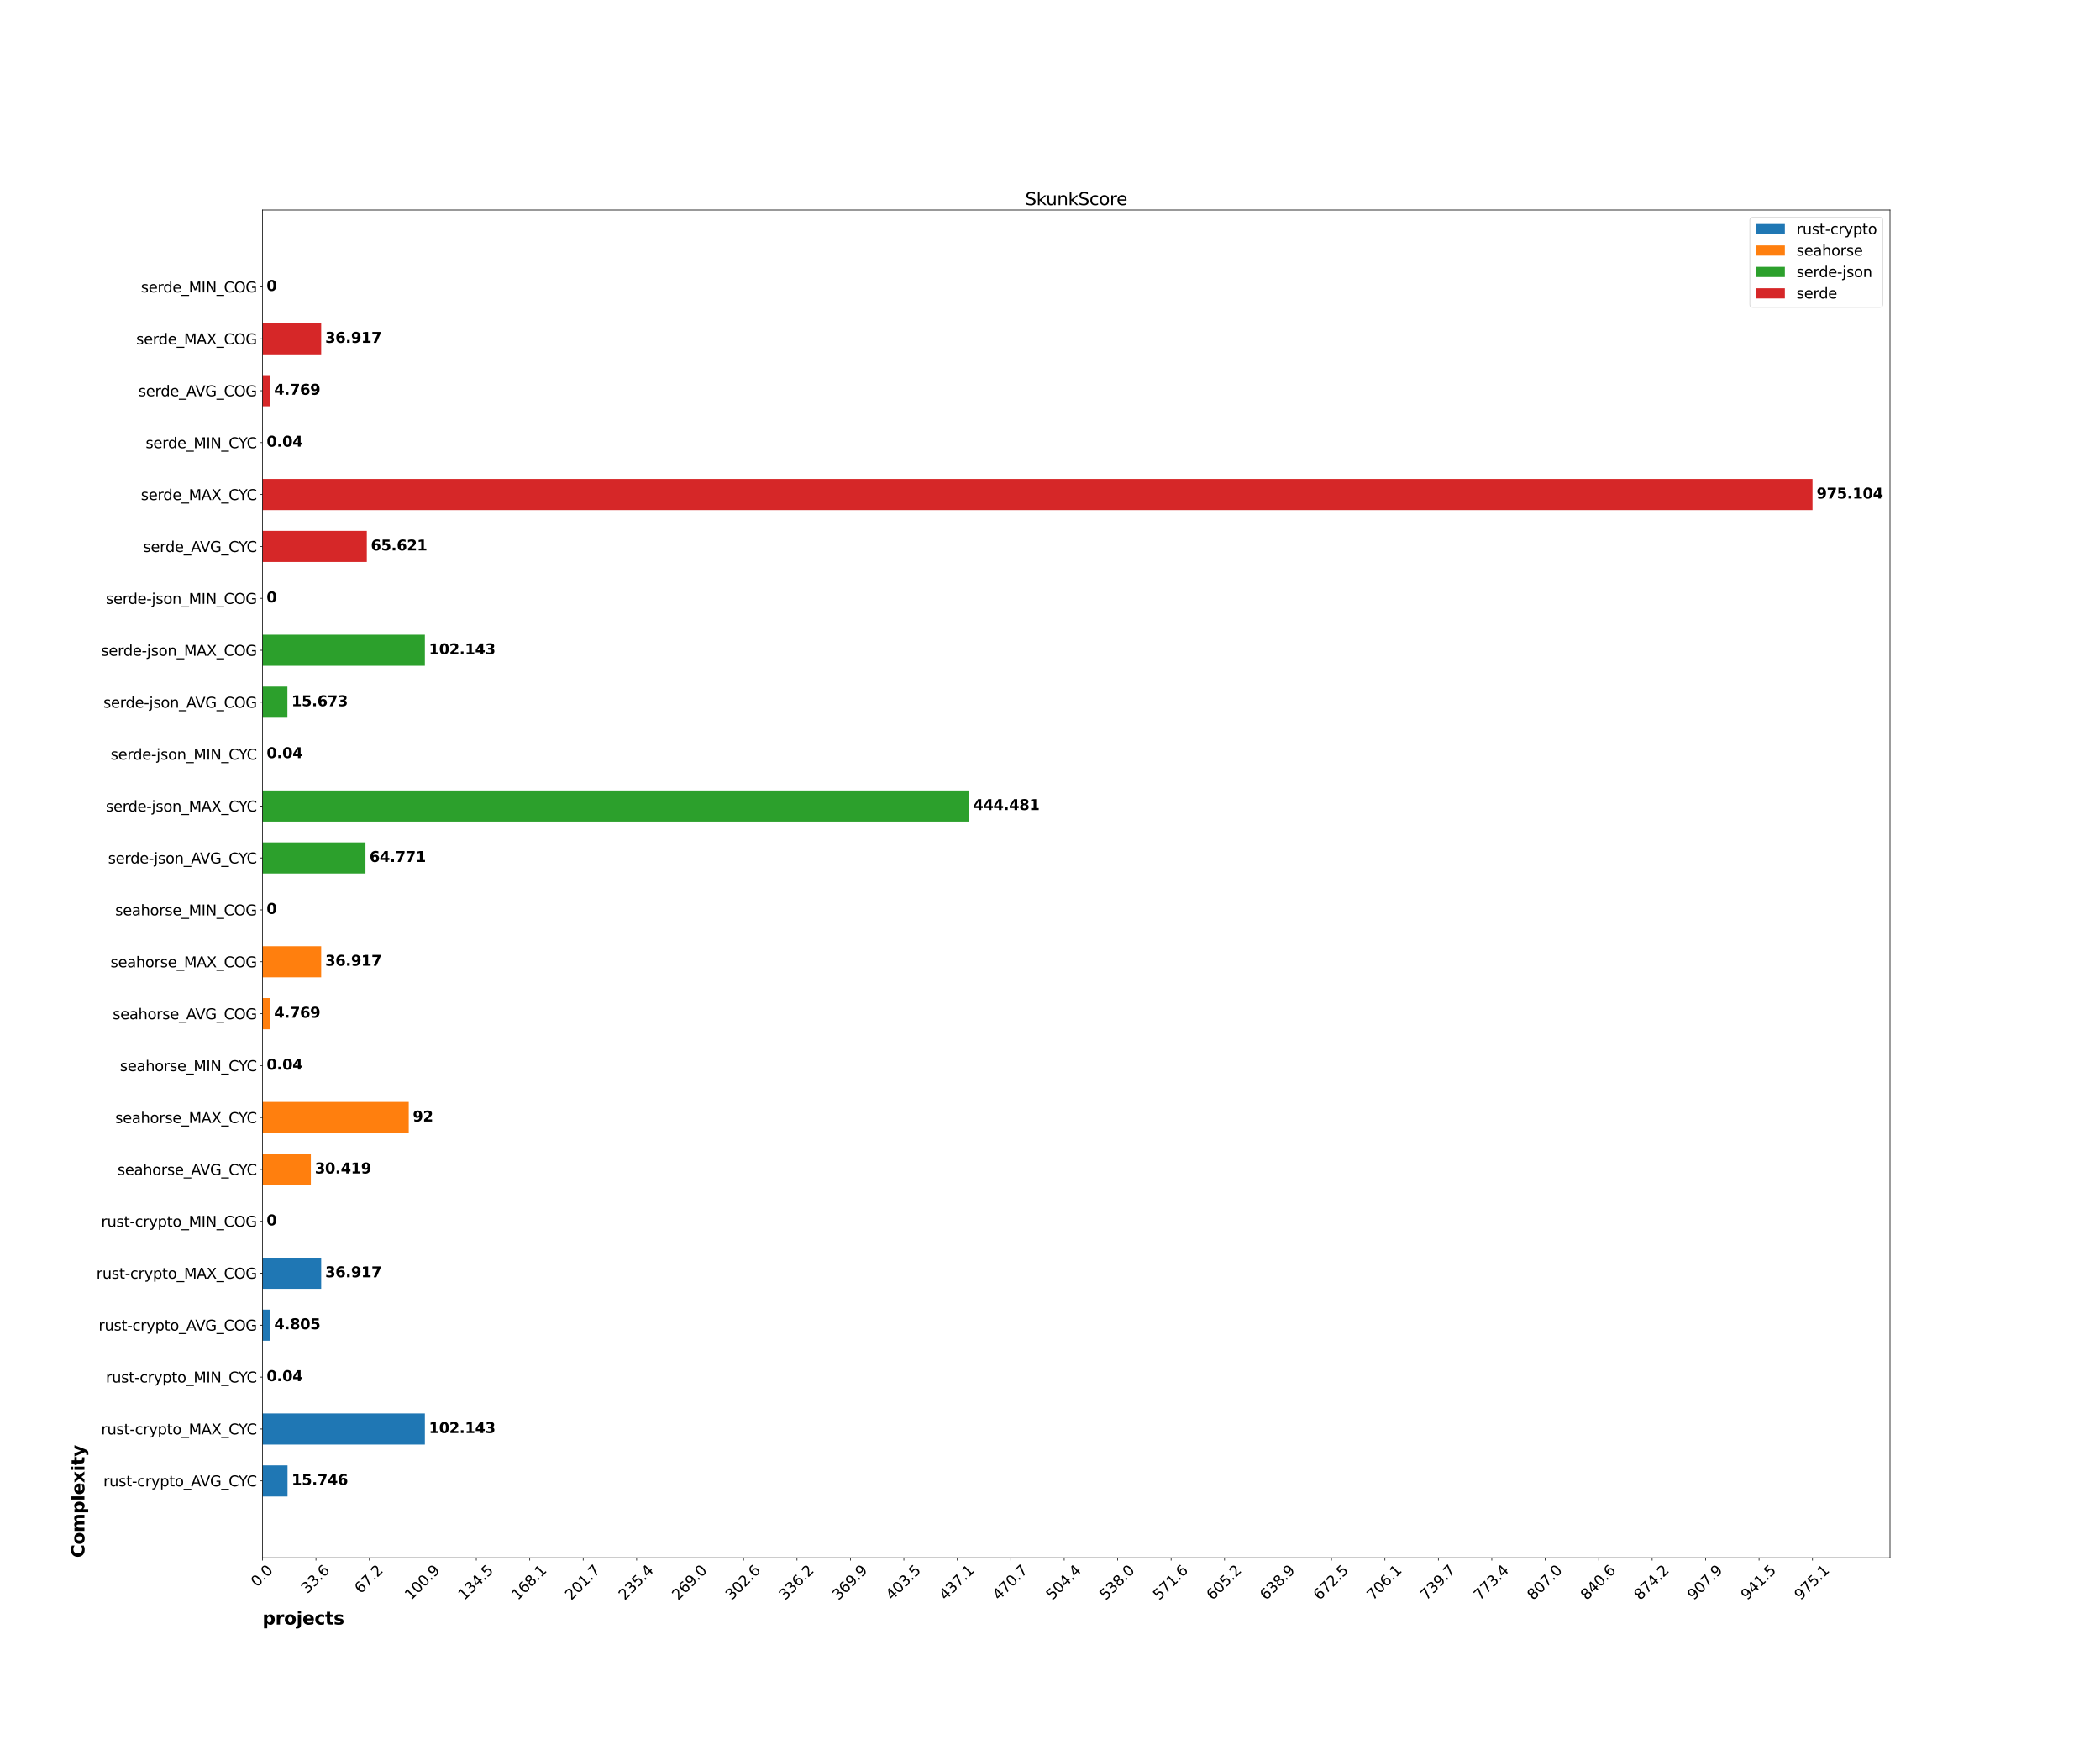 <?xml version="1.0" encoding="utf-8" standalone="no"?>
<!DOCTYPE svg PUBLIC "-//W3C//DTD SVG 1.1//EN"
  "http://www.w3.org/Graphics/SVG/1.1/DTD/svg11.dtd">
<svg xmlns:xlink="http://www.w3.org/1999/xlink" width="2592pt" height="2160pt" viewBox="0 0 2592 2160" xmlns="http://www.w3.org/2000/svg" version="1.1">
 <defs>
  <style type="text/css">*{stroke-linejoin: round; stroke-linecap: butt}</style>
 </defs>
 <g id="figure_1">
  <g id="patch_1">
   <path d="M 0 2160 
L 2592 2160 
L 2592 0 
L 0 0 
z
" style="fill: #ffffff"/>
  </g>
  <g id="axes_1">
   <g id="patch_2">
    <path d="M 324 1922.4 
L 2332.8 1922.4 
L 2332.8 259.2 
L 324 259.2 
z
" style="fill: #ffffff"/>
   </g>
   <g id="patch_3">
    <path d="M 324 1846.8 
L 354.893 1846.8 
L 354.893 1808.359 
L 324 1808.359 
z
" clip-path="url(#p7be8228152)" style="fill: #1f77b4"/>
   </g>
   <g id="patch_4">
    <path d="M 324 1782.732 
L 524.403 1782.732 
L 524.403 1744.292 
L 324 1744.292 
z
" clip-path="url(#p7be8228152)" style="fill: #1f77b4"/>
   </g>
   <g id="patch_5">
    <path d="M 324 1718.664 
L 324.078 1718.664 
L 324.078 1680.224 
L 324 1680.224 
z
" clip-path="url(#p7be8228152)" style="fill: #1f77b4"/>
   </g>
   <g id="patch_6">
    <path d="M 324 1654.597 
L 333.427 1654.597 
L 333.427 1616.156 
L 324 1616.156 
z
" clip-path="url(#p7be8228152)" style="fill: #1f77b4"/>
   </g>
   <g id="patch_7">
    <path d="M 324 1590.529 
L 396.431 1590.529 
L 396.431 1552.088 
L 324 1552.088 
z
" clip-path="url(#p7be8228152)" style="fill: #1f77b4"/>
   </g>
   <g id="patch_8">
    <path d="M 324 1526.461 
L 324 1526.461 
L 324 1488.02 
L 324 1488.02 
z
" clip-path="url(#p7be8228152)" style="fill: #1f77b4"/>
   </g>
   <g id="patch_9">
    <path d="M 324 1462.393 
L 383.682 1462.393 
L 383.682 1423.953 
L 324 1423.953 
z
" clip-path="url(#p7be8228152)" style="fill: #ff7f0e"/>
   </g>
   <g id="patch_10">
    <path d="M 324 1398.325 
L 504.503 1398.325 
L 504.503 1359.885 
L 324 1359.885 
z
" clip-path="url(#p7be8228152)" style="fill: #ff7f0e"/>
   </g>
   <g id="patch_11">
    <path d="M 324 1334.258 
L 324.078 1334.258 
L 324.078 1295.817 
L 324 1295.817 
z
" clip-path="url(#p7be8228152)" style="fill: #ff7f0e"/>
   </g>
   <g id="patch_12">
    <path d="M 324 1270.19 
L 333.357 1270.19 
L 333.357 1231.749 
L 324 1231.749 
z
" clip-path="url(#p7be8228152)" style="fill: #ff7f0e"/>
   </g>
   <g id="patch_13">
    <path d="M 324 1206.122 
L 396.431 1206.122 
L 396.431 1167.681 
L 324 1167.681 
z
" clip-path="url(#p7be8228152)" style="fill: #ff7f0e"/>
   </g>
   <g id="patch_14">
    <path d="M 324 1142.054 
L 324 1142.054 
L 324 1103.614 
L 324 1103.614 
z
" clip-path="url(#p7be8228152)" style="fill: #ff7f0e"/>
   </g>
   <g id="patch_15">
    <path d="M 324 1077.986 
L 451.08 1077.986 
L 451.08 1039.546 
L 324 1039.546 
z
" clip-path="url(#p7be8228152)" style="fill: #2ca02c"/>
   </g>
   <g id="patch_16">
    <path d="M 324 1013.919 
L 1196.067 1013.919 
L 1196.067 975.478 
L 324 975.478 
z
" clip-path="url(#p7be8228152)" style="fill: #2ca02c"/>
   </g>
   <g id="patch_17">
    <path d="M 324 949.851 
L 324.078 949.851 
L 324.078 911.41 
L 324 911.41 
z
" clip-path="url(#p7be8228152)" style="fill: #2ca02c"/>
   </g>
   <g id="patch_18">
    <path d="M 324 885.783 
L 354.75 885.783 
L 354.75 847.342 
L 324 847.342 
z
" clip-path="url(#p7be8228152)" style="fill: #2ca02c"/>
   </g>
   <g id="patch_19">
    <path d="M 324 821.715 
L 524.403 821.715 
L 524.403 783.275 
L 324 783.275 
z
" clip-path="url(#p7be8228152)" style="fill: #2ca02c"/>
   </g>
   <g id="patch_20">
    <path d="M 324 757.647 
L 324 757.647 
L 324 719.207 
L 324 719.207 
z
" clip-path="url(#p7be8228152)" style="fill: #2ca02c"/>
   </g>
   <g id="patch_21">
    <path d="M 324 693.58 
L 452.748 693.58 
L 452.748 655.139 
L 324 655.139 
z
" clip-path="url(#p7be8228152)" style="fill: #d62728"/>
   </g>
   <g id="patch_22">
    <path d="M 324 629.512 
L 2237.143 629.512 
L 2237.143 591.071 
L 324 591.071 
z
" clip-path="url(#p7be8228152)" style="fill: #d62728"/>
   </g>
   <g id="patch_23">
    <path d="M 324 565.444 
L 324.078 565.444 
L 324.078 527.003 
L 324 527.003 
z
" clip-path="url(#p7be8228152)" style="fill: #d62728"/>
   </g>
   <g id="patch_24">
    <path d="M 324 501.376 
L 333.357 501.376 
L 333.357 462.936 
L 324 462.936 
z
" clip-path="url(#p7be8228152)" style="fill: #d62728"/>
   </g>
   <g id="patch_25">
    <path d="M 324 437.308 
L 396.431 437.308 
L 396.431 398.868 
L 324 398.868 
z
" clip-path="url(#p7be8228152)" style="fill: #d62728"/>
   </g>
   <g id="patch_26">
    <path d="M 324 373.241 
L 324 373.241 
L 324 334.8 
L 324 334.8 
z
" clip-path="url(#p7be8228152)" style="fill: #d62728"/>
   </g>
   <g id="matplotlib.axis_1">
    <g id="xtick_1">
     <g id="line2d_1">
      <defs>
       <path id="m1fb79a9574" d="M 0 0 
L 0 3.5 
" style="stroke: #000000; stroke-width: 0.8"/>
      </defs>
      <g>
       <use xlink:href="#m1fb79a9574" x="324" y="1922.4" style="stroke: #000000; stroke-width: 0.8"/>
      </g>
     </g>
     <g id="text_1">
      <!-- 0.0 -->
      <g transform="translate(317.391 1959.313)rotate(-45)scale(0.18 -0.18)">
       <defs>
        <path id="DejaVuSans-30" d="M 2034 4250 
Q 1547 4250 1301 3770 
Q 1056 3291 1056 2328 
Q 1056 1369 1301 889 
Q 1547 409 2034 409 
Q 2525 409 2770 889 
Q 3016 1369 3016 2328 
Q 3016 3291 2770 3770 
Q 2525 4250 2034 4250 
z
M 2034 4750 
Q 2819 4750 3233 4129 
Q 3647 3509 3647 2328 
Q 3647 1150 3233 529 
Q 2819 -91 2034 -91 
Q 1250 -91 836 529 
Q 422 1150 422 2328 
Q 422 3509 836 4129 
Q 1250 4750 2034 4750 
z
" transform="scale(0.016)"/>
        <path id="DejaVuSans-2e" d="M 684 794 
L 1344 794 
L 1344 0 
L 684 0 
L 684 794 
z
" transform="scale(0.016)"/>
       </defs>
       <use xlink:href="#DejaVuSans-30"/>
       <use xlink:href="#DejaVuSans-2e" x="63.623"/>
       <use xlink:href="#DejaVuSans-30" x="95.41"/>
      </g>
     </g>
    </g>
    <g id="xtick_2">
     <g id="line2d_2">
      <g>
       <use xlink:href="#m1fb79a9574" x="389.97" y="1922.4" style="stroke: #000000; stroke-width: 0.8"/>
      </g>
     </g>
     <g id="text_2">
      <!-- 33.6 -->
      <g transform="translate(379.313 1967.411)rotate(-45)scale(0.18 -0.18)">
       <defs>
        <path id="DejaVuSans-33" d="M 2597 2516 
Q 3050 2419 3304 2112 
Q 3559 1806 3559 1356 
Q 3559 666 3084 287 
Q 2609 -91 1734 -91 
Q 1441 -91 1130 -33 
Q 819 25 488 141 
L 488 750 
Q 750 597 1062 519 
Q 1375 441 1716 441 
Q 2309 441 2620 675 
Q 2931 909 2931 1356 
Q 2931 1769 2642 2001 
Q 2353 2234 1838 2234 
L 1294 2234 
L 1294 2753 
L 1863 2753 
Q 2328 2753 2575 2939 
Q 2822 3125 2822 3475 
Q 2822 3834 2567 4026 
Q 2313 4219 1838 4219 
Q 1578 4219 1281 4162 
Q 984 4106 628 3988 
L 628 4550 
Q 988 4650 1302 4700 
Q 1616 4750 1894 4750 
Q 2613 4750 3031 4423 
Q 3450 4097 3450 3541 
Q 3450 3153 3228 2886 
Q 3006 2619 2597 2516 
z
" transform="scale(0.016)"/>
        <path id="DejaVuSans-36" d="M 2113 2584 
Q 1688 2584 1439 2293 
Q 1191 2003 1191 1497 
Q 1191 994 1439 701 
Q 1688 409 2113 409 
Q 2538 409 2786 701 
Q 3034 994 3034 1497 
Q 3034 2003 2786 2293 
Q 2538 2584 2113 2584 
z
M 3366 4563 
L 3366 3988 
Q 3128 4100 2886 4159 
Q 2644 4219 2406 4219 
Q 1781 4219 1451 3797 
Q 1122 3375 1075 2522 
Q 1259 2794 1537 2939 
Q 1816 3084 2150 3084 
Q 2853 3084 3261 2657 
Q 3669 2231 3669 1497 
Q 3669 778 3244 343 
Q 2819 -91 2113 -91 
Q 1303 -91 875 529 
Q 447 1150 447 2328 
Q 447 3434 972 4092 
Q 1497 4750 2381 4750 
Q 2619 4750 2861 4703 
Q 3103 4656 3366 4563 
z
" transform="scale(0.016)"/>
       </defs>
       <use xlink:href="#DejaVuSans-33"/>
       <use xlink:href="#DejaVuSans-33" x="63.623"/>
       <use xlink:href="#DejaVuSans-2e" x="127.246"/>
       <use xlink:href="#DejaVuSans-36" x="159.033"/>
      </g>
     </g>
    </g>
    <g id="xtick_3">
     <g id="line2d_3">
      <g>
       <use xlink:href="#m1fb79a9574" x="455.941" y="1922.4" style="stroke: #000000; stroke-width: 0.8"/>
      </g>
     </g>
     <g id="text_3">
      <!-- 67.2 -->
      <g transform="translate(445.283 1967.411)rotate(-45)scale(0.18 -0.18)">
       <defs>
        <path id="DejaVuSans-37" d="M 525 4666 
L 3525 4666 
L 3525 4397 
L 1831 0 
L 1172 0 
L 2766 4134 
L 525 4134 
L 525 4666 
z
" transform="scale(0.016)"/>
        <path id="DejaVuSans-32" d="M 1228 531 
L 3431 531 
L 3431 0 
L 469 0 
L 469 531 
Q 828 903 1448 1529 
Q 2069 2156 2228 2338 
Q 2531 2678 2651 2914 
Q 2772 3150 2772 3378 
Q 2772 3750 2511 3984 
Q 2250 4219 1831 4219 
Q 1534 4219 1204 4116 
Q 875 4013 500 3803 
L 500 4441 
Q 881 4594 1212 4672 
Q 1544 4750 1819 4750 
Q 2544 4750 2975 4387 
Q 3406 4025 3406 3419 
Q 3406 3131 3298 2873 
Q 3191 2616 2906 2266 
Q 2828 2175 2409 1742 
Q 1991 1309 1228 531 
z
" transform="scale(0.016)"/>
       </defs>
       <use xlink:href="#DejaVuSans-36"/>
       <use xlink:href="#DejaVuSans-37" x="63.623"/>
       <use xlink:href="#DejaVuSans-2e" x="127.246"/>
       <use xlink:href="#DejaVuSans-32" x="159.033"/>
      </g>
     </g>
    </g>
    <g id="xtick_4">
     <g id="line2d_4">
      <g>
       <use xlink:href="#m1fb79a9574" x="521.911" y="1922.4" style="stroke: #000000; stroke-width: 0.8"/>
      </g>
     </g>
     <g id="text_4">
      <!-- 100.9 -->
      <g transform="translate(507.205 1975.509)rotate(-45)scale(0.18 -0.18)">
       <defs>
        <path id="DejaVuSans-31" d="M 794 531 
L 1825 531 
L 1825 4091 
L 703 3866 
L 703 4441 
L 1819 4666 
L 2450 4666 
L 2450 531 
L 3481 531 
L 3481 0 
L 794 0 
L 794 531 
z
" transform="scale(0.016)"/>
        <path id="DejaVuSans-39" d="M 703 97 
L 703 672 
Q 941 559 1184 500 
Q 1428 441 1663 441 
Q 2288 441 2617 861 
Q 2947 1281 2994 2138 
Q 2813 1869 2534 1725 
Q 2256 1581 1919 1581 
Q 1219 1581 811 2004 
Q 403 2428 403 3163 
Q 403 3881 828 4315 
Q 1253 4750 1959 4750 
Q 2769 4750 3195 4129 
Q 3622 3509 3622 2328 
Q 3622 1225 3098 567 
Q 2575 -91 1691 -91 
Q 1453 -91 1209 -44 
Q 966 3 703 97 
z
M 1959 2075 
Q 2384 2075 2632 2365 
Q 2881 2656 2881 3163 
Q 2881 3666 2632 3958 
Q 2384 4250 1959 4250 
Q 1534 4250 1286 3958 
Q 1038 3666 1038 3163 
Q 1038 2656 1286 2365 
Q 1534 2075 1959 2075 
z
" transform="scale(0.016)"/>
       </defs>
       <use xlink:href="#DejaVuSans-31"/>
       <use xlink:href="#DejaVuSans-30" x="63.623"/>
       <use xlink:href="#DejaVuSans-30" x="127.246"/>
       <use xlink:href="#DejaVuSans-2e" x="190.869"/>
       <use xlink:href="#DejaVuSans-39" x="222.656"/>
      </g>
     </g>
    </g>
    <g id="xtick_5">
     <g id="line2d_5">
      <g>
       <use xlink:href="#m1fb79a9574" x="587.882" y="1922.4" style="stroke: #000000; stroke-width: 0.8"/>
      </g>
     </g>
     <g id="text_5">
      <!-- 134.5 -->
      <g transform="translate(573.175 1975.509)rotate(-45)scale(0.18 -0.18)">
       <defs>
        <path id="DejaVuSans-34" d="M 2419 4116 
L 825 1625 
L 2419 1625 
L 2419 4116 
z
M 2253 4666 
L 3047 4666 
L 3047 1625 
L 3713 1625 
L 3713 1100 
L 3047 1100 
L 3047 0 
L 2419 0 
L 2419 1100 
L 313 1100 
L 313 1709 
L 2253 4666 
z
" transform="scale(0.016)"/>
        <path id="DejaVuSans-35" d="M 691 4666 
L 3169 4666 
L 3169 4134 
L 1269 4134 
L 1269 2991 
Q 1406 3038 1543 3061 
Q 1681 3084 1819 3084 
Q 2600 3084 3056 2656 
Q 3513 2228 3513 1497 
Q 3513 744 3044 326 
Q 2575 -91 1722 -91 
Q 1428 -91 1123 -41 
Q 819 9 494 109 
L 494 744 
Q 775 591 1075 516 
Q 1375 441 1709 441 
Q 2250 441 2565 725 
Q 2881 1009 2881 1497 
Q 2881 1984 2565 2268 
Q 2250 2553 1709 2553 
Q 1456 2553 1204 2497 
Q 953 2441 691 2322 
L 691 4666 
z
" transform="scale(0.016)"/>
       </defs>
       <use xlink:href="#DejaVuSans-31"/>
       <use xlink:href="#DejaVuSans-33" x="63.623"/>
       <use xlink:href="#DejaVuSans-34" x="127.246"/>
       <use xlink:href="#DejaVuSans-2e" x="190.869"/>
       <use xlink:href="#DejaVuSans-35" x="222.656"/>
      </g>
     </g>
    </g>
    <g id="xtick_6">
     <g id="line2d_6">
      <g>
       <use xlink:href="#m1fb79a9574" x="653.852" y="1922.4" style="stroke: #000000; stroke-width: 0.8"/>
      </g>
     </g>
     <g id="text_6">
      <!-- 168.1 -->
      <g transform="translate(639.146 1975.509)rotate(-45)scale(0.18 -0.18)">
       <defs>
        <path id="DejaVuSans-38" d="M 2034 2216 
Q 1584 2216 1326 1975 
Q 1069 1734 1069 1313 
Q 1069 891 1326 650 
Q 1584 409 2034 409 
Q 2484 409 2743 651 
Q 3003 894 3003 1313 
Q 3003 1734 2745 1975 
Q 2488 2216 2034 2216 
z
M 1403 2484 
Q 997 2584 770 2862 
Q 544 3141 544 3541 
Q 544 4100 942 4425 
Q 1341 4750 2034 4750 
Q 2731 4750 3128 4425 
Q 3525 4100 3525 3541 
Q 3525 3141 3298 2862 
Q 3072 2584 2669 2484 
Q 3125 2378 3379 2068 
Q 3634 1759 3634 1313 
Q 3634 634 3220 271 
Q 2806 -91 2034 -91 
Q 1263 -91 848 271 
Q 434 634 434 1313 
Q 434 1759 690 2068 
Q 947 2378 1403 2484 
z
M 1172 3481 
Q 1172 3119 1398 2916 
Q 1625 2713 2034 2713 
Q 2441 2713 2670 2916 
Q 2900 3119 2900 3481 
Q 2900 3844 2670 4047 
Q 2441 4250 2034 4250 
Q 1625 4250 1398 4047 
Q 1172 3844 1172 3481 
z
" transform="scale(0.016)"/>
       </defs>
       <use xlink:href="#DejaVuSans-31"/>
       <use xlink:href="#DejaVuSans-36" x="63.623"/>
       <use xlink:href="#DejaVuSans-38" x="127.246"/>
       <use xlink:href="#DejaVuSans-2e" x="190.869"/>
       <use xlink:href="#DejaVuSans-31" x="222.656"/>
      </g>
     </g>
    </g>
    <g id="xtick_7">
     <g id="line2d_7">
      <g>
       <use xlink:href="#m1fb79a9574" x="719.823" y="1922.4" style="stroke: #000000; stroke-width: 0.8"/>
      </g>
     </g>
     <g id="text_7">
      <!-- 201.7 -->
      <g transform="translate(705.116 1975.509)rotate(-45)scale(0.18 -0.18)">
       <use xlink:href="#DejaVuSans-32"/>
       <use xlink:href="#DejaVuSans-30" x="63.623"/>
       <use xlink:href="#DejaVuSans-31" x="127.246"/>
       <use xlink:href="#DejaVuSans-2e" x="190.869"/>
       <use xlink:href="#DejaVuSans-37" x="222.656"/>
      </g>
     </g>
    </g>
    <g id="xtick_8">
     <g id="line2d_8">
      <g>
       <use xlink:href="#m1fb79a9574" x="785.793" y="1922.4" style="stroke: #000000; stroke-width: 0.8"/>
      </g>
     </g>
     <g id="text_8">
      <!-- 235.4 -->
      <g transform="translate(771.086 1975.509)rotate(-45)scale(0.18 -0.18)">
       <use xlink:href="#DejaVuSans-32"/>
       <use xlink:href="#DejaVuSans-33" x="63.623"/>
       <use xlink:href="#DejaVuSans-35" x="127.246"/>
       <use xlink:href="#DejaVuSans-2e" x="190.869"/>
       <use xlink:href="#DejaVuSans-34" x="222.656"/>
      </g>
     </g>
    </g>
    <g id="xtick_9">
     <g id="line2d_9">
      <g>
       <use xlink:href="#m1fb79a9574" x="851.764" y="1922.4" style="stroke: #000000; stroke-width: 0.8"/>
      </g>
     </g>
     <g id="text_9">
      <!-- 269.0 -->
      <g transform="translate(837.057 1975.509)rotate(-45)scale(0.18 -0.18)">
       <use xlink:href="#DejaVuSans-32"/>
       <use xlink:href="#DejaVuSans-36" x="63.623"/>
       <use xlink:href="#DejaVuSans-39" x="127.246"/>
       <use xlink:href="#DejaVuSans-2e" x="190.869"/>
       <use xlink:href="#DejaVuSans-30" x="222.656"/>
      </g>
     </g>
    </g>
    <g id="xtick_10">
     <g id="line2d_10">
      <g>
       <use xlink:href="#m1fb79a9574" x="917.734" y="1922.4" style="stroke: #000000; stroke-width: 0.8"/>
      </g>
     </g>
     <g id="text_10">
      <!-- 302.6 -->
      <g transform="translate(903.027 1975.509)rotate(-45)scale(0.18 -0.18)">
       <use xlink:href="#DejaVuSans-33"/>
       <use xlink:href="#DejaVuSans-30" x="63.623"/>
       <use xlink:href="#DejaVuSans-32" x="127.246"/>
       <use xlink:href="#DejaVuSans-2e" x="190.869"/>
       <use xlink:href="#DejaVuSans-36" x="222.656"/>
      </g>
     </g>
    </g>
    <g id="xtick_11">
     <g id="line2d_11">
      <g>
       <use xlink:href="#m1fb79a9574" x="983.704" y="1922.4" style="stroke: #000000; stroke-width: 0.8"/>
      </g>
     </g>
     <g id="text_11">
      <!-- 336.2 -->
      <g transform="translate(968.998 1975.509)rotate(-45)scale(0.18 -0.18)">
       <use xlink:href="#DejaVuSans-33"/>
       <use xlink:href="#DejaVuSans-33" x="63.623"/>
       <use xlink:href="#DejaVuSans-36" x="127.246"/>
       <use xlink:href="#DejaVuSans-2e" x="190.869"/>
       <use xlink:href="#DejaVuSans-32" x="222.656"/>
      </g>
     </g>
    </g>
    <g id="xtick_12">
     <g id="line2d_12">
      <g>
       <use xlink:href="#m1fb79a9574" x="1049.675" y="1922.4" style="stroke: #000000; stroke-width: 0.8"/>
      </g>
     </g>
     <g id="text_12">
      <!-- 369.9 -->
      <g transform="translate(1034.968 1975.509)rotate(-45)scale(0.18 -0.18)">
       <use xlink:href="#DejaVuSans-33"/>
       <use xlink:href="#DejaVuSans-36" x="63.623"/>
       <use xlink:href="#DejaVuSans-39" x="127.246"/>
       <use xlink:href="#DejaVuSans-2e" x="190.869"/>
       <use xlink:href="#DejaVuSans-39" x="222.656"/>
      </g>
     </g>
    </g>
    <g id="xtick_13">
     <g id="line2d_13">
      <g>
       <use xlink:href="#m1fb79a9574" x="1115.645" y="1922.4" style="stroke: #000000; stroke-width: 0.8"/>
      </g>
     </g>
     <g id="text_13">
      <!-- 403.5 -->
      <g transform="translate(1100.939 1975.509)rotate(-45)scale(0.18 -0.18)">
       <use xlink:href="#DejaVuSans-34"/>
       <use xlink:href="#DejaVuSans-30" x="63.623"/>
       <use xlink:href="#DejaVuSans-33" x="127.246"/>
       <use xlink:href="#DejaVuSans-2e" x="190.869"/>
       <use xlink:href="#DejaVuSans-35" x="222.656"/>
      </g>
     </g>
    </g>
    <g id="xtick_14">
     <g id="line2d_14">
      <g>
       <use xlink:href="#m1fb79a9574" x="1181.616" y="1922.4" style="stroke: #000000; stroke-width: 0.8"/>
      </g>
     </g>
     <g id="text_14">
      <!-- 437.1 -->
      <g transform="translate(1166.909 1975.509)rotate(-45)scale(0.18 -0.18)">
       <use xlink:href="#DejaVuSans-34"/>
       <use xlink:href="#DejaVuSans-33" x="63.623"/>
       <use xlink:href="#DejaVuSans-37" x="127.246"/>
       <use xlink:href="#DejaVuSans-2e" x="190.869"/>
       <use xlink:href="#DejaVuSans-31" x="222.656"/>
      </g>
     </g>
    </g>
    <g id="xtick_15">
     <g id="line2d_15">
      <g>
       <use xlink:href="#m1fb79a9574" x="1247.586" y="1922.4" style="stroke: #000000; stroke-width: 0.8"/>
      </g>
     </g>
     <g id="text_15">
      <!-- 470.7 -->
      <g transform="translate(1232.879 1975.509)rotate(-45)scale(0.18 -0.18)">
       <use xlink:href="#DejaVuSans-34"/>
       <use xlink:href="#DejaVuSans-37" x="63.623"/>
       <use xlink:href="#DejaVuSans-30" x="127.246"/>
       <use xlink:href="#DejaVuSans-2e" x="190.869"/>
       <use xlink:href="#DejaVuSans-37" x="222.656"/>
      </g>
     </g>
    </g>
    <g id="xtick_16">
     <g id="line2d_16">
      <g>
       <use xlink:href="#m1fb79a9574" x="1313.557" y="1922.4" style="stroke: #000000; stroke-width: 0.8"/>
      </g>
     </g>
     <g id="text_16">
      <!-- 504.4 -->
      <g transform="translate(1298.85 1975.509)rotate(-45)scale(0.18 -0.18)">
       <use xlink:href="#DejaVuSans-35"/>
       <use xlink:href="#DejaVuSans-30" x="63.623"/>
       <use xlink:href="#DejaVuSans-34" x="127.246"/>
       <use xlink:href="#DejaVuSans-2e" x="190.869"/>
       <use xlink:href="#DejaVuSans-34" x="222.656"/>
      </g>
     </g>
    </g>
    <g id="xtick_17">
     <g id="line2d_17">
      <g>
       <use xlink:href="#m1fb79a9574" x="1379.527" y="1922.4" style="stroke: #000000; stroke-width: 0.8"/>
      </g>
     </g>
     <g id="text_17">
      <!-- 538.0 -->
      <g transform="translate(1364.82 1975.509)rotate(-45)scale(0.18 -0.18)">
       <use xlink:href="#DejaVuSans-35"/>
       <use xlink:href="#DejaVuSans-33" x="63.623"/>
       <use xlink:href="#DejaVuSans-38" x="127.246"/>
       <use xlink:href="#DejaVuSans-2e" x="190.869"/>
       <use xlink:href="#DejaVuSans-30" x="222.656"/>
      </g>
     </g>
    </g>
    <g id="xtick_18">
     <g id="line2d_18">
      <g>
       <use xlink:href="#m1fb79a9574" x="1445.498" y="1922.4" style="stroke: #000000; stroke-width: 0.8"/>
      </g>
     </g>
     <g id="text_18">
      <!-- 571.6 -->
      <g transform="translate(1430.791 1975.509)rotate(-45)scale(0.18 -0.18)">
       <use xlink:href="#DejaVuSans-35"/>
       <use xlink:href="#DejaVuSans-37" x="63.623"/>
       <use xlink:href="#DejaVuSans-31" x="127.246"/>
       <use xlink:href="#DejaVuSans-2e" x="190.869"/>
       <use xlink:href="#DejaVuSans-36" x="222.656"/>
      </g>
     </g>
    </g>
    <g id="xtick_19">
     <g id="line2d_19">
      <g>
       <use xlink:href="#m1fb79a9574" x="1511.468" y="1922.4" style="stroke: #000000; stroke-width: 0.8"/>
      </g>
     </g>
     <g id="text_19">
      <!-- 605.2 -->
      <g transform="translate(1496.761 1975.509)rotate(-45)scale(0.18 -0.18)">
       <use xlink:href="#DejaVuSans-36"/>
       <use xlink:href="#DejaVuSans-30" x="63.623"/>
       <use xlink:href="#DejaVuSans-35" x="127.246"/>
       <use xlink:href="#DejaVuSans-2e" x="190.869"/>
       <use xlink:href="#DejaVuSans-32" x="222.656"/>
      </g>
     </g>
    </g>
    <g id="xtick_20">
     <g id="line2d_20">
      <g>
       <use xlink:href="#m1fb79a9574" x="1577.438" y="1922.4" style="stroke: #000000; stroke-width: 0.8"/>
      </g>
     </g>
     <g id="text_20">
      <!-- 638.9 -->
      <g transform="translate(1562.732 1975.509)rotate(-45)scale(0.18 -0.18)">
       <use xlink:href="#DejaVuSans-36"/>
       <use xlink:href="#DejaVuSans-33" x="63.623"/>
       <use xlink:href="#DejaVuSans-38" x="127.246"/>
       <use xlink:href="#DejaVuSans-2e" x="190.869"/>
       <use xlink:href="#DejaVuSans-39" x="222.656"/>
      </g>
     </g>
    </g>
    <g id="xtick_21">
     <g id="line2d_21">
      <g>
       <use xlink:href="#m1fb79a9574" x="1643.409" y="1922.4" style="stroke: #000000; stroke-width: 0.8"/>
      </g>
     </g>
     <g id="text_21">
      <!-- 672.5 -->
      <g transform="translate(1628.702 1975.509)rotate(-45)scale(0.18 -0.18)">
       <use xlink:href="#DejaVuSans-36"/>
       <use xlink:href="#DejaVuSans-37" x="63.623"/>
       <use xlink:href="#DejaVuSans-32" x="127.246"/>
       <use xlink:href="#DejaVuSans-2e" x="190.869"/>
       <use xlink:href="#DejaVuSans-35" x="222.656"/>
      </g>
     </g>
    </g>
    <g id="xtick_22">
     <g id="line2d_22">
      <g>
       <use xlink:href="#m1fb79a9574" x="1709.379" y="1922.4" style="stroke: #000000; stroke-width: 0.8"/>
      </g>
     </g>
     <g id="text_22">
      <!-- 706.1 -->
      <g transform="translate(1694.673 1975.509)rotate(-45)scale(0.18 -0.18)">
       <use xlink:href="#DejaVuSans-37"/>
       <use xlink:href="#DejaVuSans-30" x="63.623"/>
       <use xlink:href="#DejaVuSans-36" x="127.246"/>
       <use xlink:href="#DejaVuSans-2e" x="190.869"/>
       <use xlink:href="#DejaVuSans-31" x="222.656"/>
      </g>
     </g>
    </g>
    <g id="xtick_23">
     <g id="line2d_23">
      <g>
       <use xlink:href="#m1fb79a9574" x="1775.35" y="1922.4" style="stroke: #000000; stroke-width: 0.8"/>
      </g>
     </g>
     <g id="text_23">
      <!-- 739.7 -->
      <g transform="translate(1760.643 1975.509)rotate(-45)scale(0.18 -0.18)">
       <use xlink:href="#DejaVuSans-37"/>
       <use xlink:href="#DejaVuSans-33" x="63.623"/>
       <use xlink:href="#DejaVuSans-39" x="127.246"/>
       <use xlink:href="#DejaVuSans-2e" x="190.869"/>
       <use xlink:href="#DejaVuSans-37" x="222.656"/>
      </g>
     </g>
    </g>
    <g id="xtick_24">
     <g id="line2d_24">
      <g>
       <use xlink:href="#m1fb79a9574" x="1841.32" y="1922.4" style="stroke: #000000; stroke-width: 0.8"/>
      </g>
     </g>
     <g id="text_24">
      <!-- 773.4 -->
      <g transform="translate(1826.613 1975.509)rotate(-45)scale(0.18 -0.18)">
       <use xlink:href="#DejaVuSans-37"/>
       <use xlink:href="#DejaVuSans-37" x="63.623"/>
       <use xlink:href="#DejaVuSans-33" x="127.246"/>
       <use xlink:href="#DejaVuSans-2e" x="190.869"/>
       <use xlink:href="#DejaVuSans-34" x="222.656"/>
      </g>
     </g>
    </g>
    <g id="xtick_25">
     <g id="line2d_25">
      <g>
       <use xlink:href="#m1fb79a9574" x="1907.291" y="1922.4" style="stroke: #000000; stroke-width: 0.8"/>
      </g>
     </g>
     <g id="text_25">
      <!-- 807.0 -->
      <g transform="translate(1892.584 1975.509)rotate(-45)scale(0.18 -0.18)">
       <use xlink:href="#DejaVuSans-38"/>
       <use xlink:href="#DejaVuSans-30" x="63.623"/>
       <use xlink:href="#DejaVuSans-37" x="127.246"/>
       <use xlink:href="#DejaVuSans-2e" x="190.869"/>
       <use xlink:href="#DejaVuSans-30" x="222.656"/>
      </g>
     </g>
    </g>
    <g id="xtick_26">
     <g id="line2d_26">
      <g>
       <use xlink:href="#m1fb79a9574" x="1973.261" y="1922.4" style="stroke: #000000; stroke-width: 0.8"/>
      </g>
     </g>
     <g id="text_26">
      <!-- 840.6 -->
      <g transform="translate(1958.554 1975.509)rotate(-45)scale(0.18 -0.18)">
       <use xlink:href="#DejaVuSans-38"/>
       <use xlink:href="#DejaVuSans-34" x="63.623"/>
       <use xlink:href="#DejaVuSans-30" x="127.246"/>
       <use xlink:href="#DejaVuSans-2e" x="190.869"/>
       <use xlink:href="#DejaVuSans-36" x="222.656"/>
      </g>
     </g>
    </g>
    <g id="xtick_27">
     <g id="line2d_27">
      <g>
       <use xlink:href="#m1fb79a9574" x="2039.232" y="1922.4" style="stroke: #000000; stroke-width: 0.8"/>
      </g>
     </g>
     <g id="text_27">
      <!-- 874.2 -->
      <g transform="translate(2024.525 1975.509)rotate(-45)scale(0.18 -0.18)">
       <use xlink:href="#DejaVuSans-38"/>
       <use xlink:href="#DejaVuSans-37" x="63.623"/>
       <use xlink:href="#DejaVuSans-34" x="127.246"/>
       <use xlink:href="#DejaVuSans-2e" x="190.869"/>
       <use xlink:href="#DejaVuSans-32" x="222.656"/>
      </g>
     </g>
    </g>
    <g id="xtick_28">
     <g id="line2d_28">
      <g>
       <use xlink:href="#m1fb79a9574" x="2105.202" y="1922.4" style="stroke: #000000; stroke-width: 0.8"/>
      </g>
     </g>
     <g id="text_28">
      <!-- 907.9 -->
      <g transform="translate(2090.495 1975.509)rotate(-45)scale(0.18 -0.18)">
       <use xlink:href="#DejaVuSans-39"/>
       <use xlink:href="#DejaVuSans-30" x="63.623"/>
       <use xlink:href="#DejaVuSans-37" x="127.246"/>
       <use xlink:href="#DejaVuSans-2e" x="190.869"/>
       <use xlink:href="#DejaVuSans-39" x="222.656"/>
      </g>
     </g>
    </g>
    <g id="xtick_29">
     <g id="line2d_29">
      <g>
       <use xlink:href="#m1fb79a9574" x="2171.172" y="1922.4" style="stroke: #000000; stroke-width: 0.8"/>
      </g>
     </g>
     <g id="text_29">
      <!-- 941.5 -->
      <g transform="translate(2156.466 1975.509)rotate(-45)scale(0.18 -0.18)">
       <use xlink:href="#DejaVuSans-39"/>
       <use xlink:href="#DejaVuSans-34" x="63.623"/>
       <use xlink:href="#DejaVuSans-31" x="127.246"/>
       <use xlink:href="#DejaVuSans-2e" x="190.869"/>
       <use xlink:href="#DejaVuSans-35" x="222.656"/>
      </g>
     </g>
    </g>
    <g id="xtick_30">
     <g id="line2d_30">
      <g>
       <use xlink:href="#m1fb79a9574" x="2237.143" y="1922.4" style="stroke: #000000; stroke-width: 0.8"/>
      </g>
     </g>
     <g id="text_30">
      <!-- 975.1 -->
      <g transform="translate(2222.436 1975.509)rotate(-45)scale(0.18 -0.18)">
       <use xlink:href="#DejaVuSans-39"/>
       <use xlink:href="#DejaVuSans-37" x="63.623"/>
       <use xlink:href="#DejaVuSans-35" x="127.246"/>
       <use xlink:href="#DejaVuSans-2e" x="190.869"/>
       <use xlink:href="#DejaVuSans-31" x="222.656"/>
      </g>
     </g>
    </g>
    <g id="text_31">
     <!-- projects -->
     <g transform="translate(324 2004.872)scale(0.22 -0.22)">
      <defs>
       <path id="DejaVuSans-Bold-70" d="M 1656 506 
L 1656 -1331 
L 538 -1331 
L 538 3500 
L 1656 3500 
L 1656 2988 
Q 1888 3294 2169 3439 
Q 2450 3584 2816 3584 
Q 3463 3584 3878 3070 
Q 4294 2556 4294 1747 
Q 4294 938 3878 423 
Q 3463 -91 2816 -91 
Q 2450 -91 2169 54 
Q 1888 200 1656 506 
z
M 2400 2772 
Q 2041 2772 1848 2508 
Q 1656 2244 1656 1747 
Q 1656 1250 1848 986 
Q 2041 722 2400 722 
Q 2759 722 2948 984 
Q 3138 1247 3138 1747 
Q 3138 2247 2948 2509 
Q 2759 2772 2400 2772 
z
" transform="scale(0.016)"/>
       <path id="DejaVuSans-Bold-72" d="M 3138 2547 
Q 2991 2616 2845 2648 
Q 2700 2681 2553 2681 
Q 2122 2681 1889 2404 
Q 1656 2128 1656 1613 
L 1656 0 
L 538 0 
L 538 3500 
L 1656 3500 
L 1656 2925 
Q 1872 3269 2151 3426 
Q 2431 3584 2822 3584 
Q 2878 3584 2943 3579 
Q 3009 3575 3134 3559 
L 3138 2547 
z
" transform="scale(0.016)"/>
       <path id="DejaVuSans-Bold-6f" d="M 2203 2784 
Q 1831 2784 1636 2517 
Q 1441 2250 1441 1747 
Q 1441 1244 1636 976 
Q 1831 709 2203 709 
Q 2569 709 2762 976 
Q 2956 1244 2956 1747 
Q 2956 2250 2762 2517 
Q 2569 2784 2203 2784 
z
M 2203 3584 
Q 3106 3584 3614 3096 
Q 4122 2609 4122 1747 
Q 4122 884 3614 396 
Q 3106 -91 2203 -91 
Q 1297 -91 786 396 
Q 275 884 275 1747 
Q 275 2609 786 3096 
Q 1297 3584 2203 3584 
z
" transform="scale(0.016)"/>
       <path id="DejaVuSans-Bold-6a" d="M 538 3500 
L 1656 3500 
L 1656 63 
Q 1656 -641 1318 -1011 
Q 981 -1381 341 -1381 
L -213 -1381 
L -213 -647 
L -19 -647 
Q 300 -647 419 -503 
Q 538 -359 538 63 
L 538 3500 
z
M 538 4863 
L 1656 4863 
L 1656 3950 
L 538 3950 
L 538 4863 
z
" transform="scale(0.016)"/>
       <path id="DejaVuSans-Bold-65" d="M 4031 1759 
L 4031 1441 
L 1416 1441 
Q 1456 1047 1700 850 
Q 1944 653 2381 653 
Q 2734 653 3104 758 
Q 3475 863 3866 1075 
L 3866 213 
Q 3469 63 3072 -14 
Q 2675 -91 2278 -91 
Q 1328 -91 801 392 
Q 275 875 275 1747 
Q 275 2603 792 3093 
Q 1309 3584 2216 3584 
Q 3041 3584 3536 3087 
Q 4031 2591 4031 1759 
z
M 2881 2131 
Q 2881 2450 2695 2645 
Q 2509 2841 2209 2841 
Q 1884 2841 1681 2658 
Q 1478 2475 1428 2131 
L 2881 2131 
z
" transform="scale(0.016)"/>
       <path id="DejaVuSans-Bold-63" d="M 3366 3391 
L 3366 2478 
Q 3138 2634 2908 2709 
Q 2678 2784 2431 2784 
Q 1963 2784 1702 2511 
Q 1441 2238 1441 1747 
Q 1441 1256 1702 982 
Q 1963 709 2431 709 
Q 2694 709 2930 787 
Q 3166 866 3366 1019 
L 3366 103 
Q 3103 6 2833 -42 
Q 2563 -91 2291 -91 
Q 1344 -91 809 395 
Q 275 881 275 1747 
Q 275 2613 809 3098 
Q 1344 3584 2291 3584 
Q 2566 3584 2833 3536 
Q 3100 3488 3366 3391 
z
" transform="scale(0.016)"/>
       <path id="DejaVuSans-Bold-74" d="M 1759 4494 
L 1759 3500 
L 2913 3500 
L 2913 2700 
L 1759 2700 
L 1759 1216 
Q 1759 972 1856 886 
Q 1953 800 2241 800 
L 2816 800 
L 2816 0 
L 1856 0 
Q 1194 0 917 276 
Q 641 553 641 1216 
L 641 2700 
L 84 2700 
L 84 3500 
L 641 3500 
L 641 4494 
L 1759 4494 
z
" transform="scale(0.016)"/>
       <path id="DejaVuSans-Bold-73" d="M 3272 3391 
L 3272 2541 
Q 2913 2691 2578 2766 
Q 2244 2841 1947 2841 
Q 1628 2841 1473 2761 
Q 1319 2681 1319 2516 
Q 1319 2381 1436 2309 
Q 1553 2238 1856 2203 
L 2053 2175 
Q 2913 2066 3209 1816 
Q 3506 1566 3506 1031 
Q 3506 472 3093 190 
Q 2681 -91 1863 -91 
Q 1516 -91 1145 -36 
Q 775 19 384 128 
L 384 978 
Q 719 816 1070 734 
Q 1422 653 1784 653 
Q 2113 653 2278 743 
Q 2444 834 2444 1013 
Q 2444 1163 2330 1236 
Q 2216 1309 1875 1350 
L 1678 1375 
Q 931 1469 631 1722 
Q 331 1975 331 2491 
Q 331 3047 712 3315 
Q 1094 3584 1881 3584 
Q 2191 3584 2531 3537 
Q 2872 3491 3272 3391 
z
" transform="scale(0.016)"/>
      </defs>
      <use xlink:href="#DejaVuSans-Bold-70"/>
      <use xlink:href="#DejaVuSans-Bold-72" x="71.582"/>
      <use xlink:href="#DejaVuSans-Bold-6f" x="120.898"/>
      <use xlink:href="#DejaVuSans-Bold-6a" x="189.6"/>
      <use xlink:href="#DejaVuSans-Bold-65" x="223.877"/>
      <use xlink:href="#DejaVuSans-Bold-63" x="291.699"/>
      <use xlink:href="#DejaVuSans-Bold-74" x="350.977"/>
      <use xlink:href="#DejaVuSans-Bold-73" x="398.779"/>
     </g>
    </g>
   </g>
   <g id="matplotlib.axis_2">
    <g id="ytick_1">
     <g id="line2d_31">
      <defs>
       <path id="m58c43643e8" d="M 0 0 
L -3.5 0 
" style="stroke: #000000; stroke-width: 0.8"/>
      </defs>
      <g>
       <use xlink:href="#m58c43643e8" x="324" y="1827.58" style="stroke: #000000; stroke-width: 0.8"/>
      </g>
     </g>
     <g id="text_32">
      <!-- rust-crypto_AVG_CYC -->
      <g transform="translate(127.564 1834.259)scale(0.18 -0.18)">
       <defs>
        <path id="DejaVuSans-72" d="M 2631 2963 
Q 2534 3019 2420 3045 
Q 2306 3072 2169 3072 
Q 1681 3072 1420 2755 
Q 1159 2438 1159 1844 
L 1159 0 
L 581 0 
L 581 3500 
L 1159 3500 
L 1159 2956 
Q 1341 3275 1631 3429 
Q 1922 3584 2338 3584 
Q 2397 3584 2469 3576 
Q 2541 3569 2628 3553 
L 2631 2963 
z
" transform="scale(0.016)"/>
        <path id="DejaVuSans-75" d="M 544 1381 
L 544 3500 
L 1119 3500 
L 1119 1403 
Q 1119 906 1312 657 
Q 1506 409 1894 409 
Q 2359 409 2629 706 
Q 2900 1003 2900 1516 
L 2900 3500 
L 3475 3500 
L 3475 0 
L 2900 0 
L 2900 538 
Q 2691 219 2414 64 
Q 2138 -91 1772 -91 
Q 1169 -91 856 284 
Q 544 659 544 1381 
z
M 1991 3584 
L 1991 3584 
z
" transform="scale(0.016)"/>
        <path id="DejaVuSans-73" d="M 2834 3397 
L 2834 2853 
Q 2591 2978 2328 3040 
Q 2066 3103 1784 3103 
Q 1356 3103 1142 2972 
Q 928 2841 928 2578 
Q 928 2378 1081 2264 
Q 1234 2150 1697 2047 
L 1894 2003 
Q 2506 1872 2764 1633 
Q 3022 1394 3022 966 
Q 3022 478 2636 193 
Q 2250 -91 1575 -91 
Q 1294 -91 989 -36 
Q 684 19 347 128 
L 347 722 
Q 666 556 975 473 
Q 1284 391 1588 391 
Q 1994 391 2212 530 
Q 2431 669 2431 922 
Q 2431 1156 2273 1281 
Q 2116 1406 1581 1522 
L 1381 1569 
Q 847 1681 609 1914 
Q 372 2147 372 2553 
Q 372 3047 722 3315 
Q 1072 3584 1716 3584 
Q 2034 3584 2315 3537 
Q 2597 3491 2834 3397 
z
" transform="scale(0.016)"/>
        <path id="DejaVuSans-74" d="M 1172 4494 
L 1172 3500 
L 2356 3500 
L 2356 3053 
L 1172 3053 
L 1172 1153 
Q 1172 725 1289 603 
Q 1406 481 1766 481 
L 2356 481 
L 2356 0 
L 1766 0 
Q 1100 0 847 248 
Q 594 497 594 1153 
L 594 3053 
L 172 3053 
L 172 3500 
L 594 3500 
L 594 4494 
L 1172 4494 
z
" transform="scale(0.016)"/>
        <path id="DejaVuSans-2d" d="M 313 2009 
L 1997 2009 
L 1997 1497 
L 313 1497 
L 313 2009 
z
" transform="scale(0.016)"/>
        <path id="DejaVuSans-63" d="M 3122 3366 
L 3122 2828 
Q 2878 2963 2633 3030 
Q 2388 3097 2138 3097 
Q 1578 3097 1268 2742 
Q 959 2388 959 1747 
Q 959 1106 1268 751 
Q 1578 397 2138 397 
Q 2388 397 2633 464 
Q 2878 531 3122 666 
L 3122 134 
Q 2881 22 2623 -34 
Q 2366 -91 2075 -91 
Q 1284 -91 818 406 
Q 353 903 353 1747 
Q 353 2603 823 3093 
Q 1294 3584 2113 3584 
Q 2378 3584 2631 3529 
Q 2884 3475 3122 3366 
z
" transform="scale(0.016)"/>
        <path id="DejaVuSans-79" d="M 2059 -325 
Q 1816 -950 1584 -1140 
Q 1353 -1331 966 -1331 
L 506 -1331 
L 506 -850 
L 844 -850 
Q 1081 -850 1212 -737 
Q 1344 -625 1503 -206 
L 1606 56 
L 191 3500 
L 800 3500 
L 1894 763 
L 2988 3500 
L 3597 3500 
L 2059 -325 
z
" transform="scale(0.016)"/>
        <path id="DejaVuSans-70" d="M 1159 525 
L 1159 -1331 
L 581 -1331 
L 581 3500 
L 1159 3500 
L 1159 2969 
Q 1341 3281 1617 3432 
Q 1894 3584 2278 3584 
Q 2916 3584 3314 3078 
Q 3713 2572 3713 1747 
Q 3713 922 3314 415 
Q 2916 -91 2278 -91 
Q 1894 -91 1617 61 
Q 1341 213 1159 525 
z
M 3116 1747 
Q 3116 2381 2855 2742 
Q 2594 3103 2138 3103 
Q 1681 3103 1420 2742 
Q 1159 2381 1159 1747 
Q 1159 1113 1420 752 
Q 1681 391 2138 391 
Q 2594 391 2855 752 
Q 3116 1113 3116 1747 
z
" transform="scale(0.016)"/>
        <path id="DejaVuSans-6f" d="M 1959 3097 
Q 1497 3097 1228 2736 
Q 959 2375 959 1747 
Q 959 1119 1226 758 
Q 1494 397 1959 397 
Q 2419 397 2687 759 
Q 2956 1122 2956 1747 
Q 2956 2369 2687 2733 
Q 2419 3097 1959 3097 
z
M 1959 3584 
Q 2709 3584 3137 3096 
Q 3566 2609 3566 1747 
Q 3566 888 3137 398 
Q 2709 -91 1959 -91 
Q 1206 -91 779 398 
Q 353 888 353 1747 
Q 353 2609 779 3096 
Q 1206 3584 1959 3584 
z
" transform="scale(0.016)"/>
        <path id="DejaVuSans-5f" d="M 3263 -1063 
L 3263 -1509 
L -63 -1509 
L -63 -1063 
L 3263 -1063 
z
" transform="scale(0.016)"/>
        <path id="DejaVuSans-41" d="M 2188 4044 
L 1331 1722 
L 3047 1722 
L 2188 4044 
z
M 1831 4666 
L 2547 4666 
L 4325 0 
L 3669 0 
L 3244 1197 
L 1141 1197 
L 716 0 
L 50 0 
L 1831 4666 
z
" transform="scale(0.016)"/>
        <path id="DejaVuSans-56" d="M 1831 0 
L 50 4666 
L 709 4666 
L 2188 738 
L 3669 4666 
L 4325 4666 
L 2547 0 
L 1831 0 
z
" transform="scale(0.016)"/>
        <path id="DejaVuSans-47" d="M 3809 666 
L 3809 1919 
L 2778 1919 
L 2778 2438 
L 4434 2438 
L 4434 434 
Q 4069 175 3628 42 
Q 3188 -91 2688 -91 
Q 1594 -91 976 548 
Q 359 1188 359 2328 
Q 359 3472 976 4111 
Q 1594 4750 2688 4750 
Q 3144 4750 3555 4637 
Q 3966 4525 4313 4306 
L 4313 3634 
Q 3963 3931 3569 4081 
Q 3175 4231 2741 4231 
Q 1884 4231 1454 3753 
Q 1025 3275 1025 2328 
Q 1025 1384 1454 906 
Q 1884 428 2741 428 
Q 3075 428 3337 486 
Q 3600 544 3809 666 
z
" transform="scale(0.016)"/>
        <path id="DejaVuSans-43" d="M 4122 4306 
L 4122 3641 
Q 3803 3938 3442 4084 
Q 3081 4231 2675 4231 
Q 1875 4231 1450 3742 
Q 1025 3253 1025 2328 
Q 1025 1406 1450 917 
Q 1875 428 2675 428 
Q 3081 428 3442 575 
Q 3803 722 4122 1019 
L 4122 359 
Q 3791 134 3420 21 
Q 3050 -91 2638 -91 
Q 1578 -91 968 557 
Q 359 1206 359 2328 
Q 359 3453 968 4101 
Q 1578 4750 2638 4750 
Q 3056 4750 3426 4639 
Q 3797 4528 4122 4306 
z
" transform="scale(0.016)"/>
        <path id="DejaVuSans-59" d="M -13 4666 
L 666 4666 
L 1959 2747 
L 3244 4666 
L 3922 4666 
L 2272 2222 
L 2272 0 
L 1638 0 
L 1638 2222 
L -13 4666 
z
" transform="scale(0.016)"/>
       </defs>
       <use xlink:href="#DejaVuSans-72"/>
       <use xlink:href="#DejaVuSans-75" x="41.113"/>
       <use xlink:href="#DejaVuSans-73" x="104.492"/>
       <use xlink:href="#DejaVuSans-74" x="156.592"/>
       <use xlink:href="#DejaVuSans-2d" x="195.801"/>
       <use xlink:href="#DejaVuSans-63" x="231.885"/>
       <use xlink:href="#DejaVuSans-72" x="286.865"/>
       <use xlink:href="#DejaVuSans-79" x="327.979"/>
       <use xlink:href="#DejaVuSans-70" x="387.158"/>
       <use xlink:href="#DejaVuSans-74" x="450.635"/>
       <use xlink:href="#DejaVuSans-6f" x="489.844"/>
       <use xlink:href="#DejaVuSans-5f" x="551.025"/>
       <use xlink:href="#DejaVuSans-41" x="601.025"/>
       <use xlink:href="#DejaVuSans-56" x="663.059"/>
       <use xlink:href="#DejaVuSans-47" x="731.467"/>
       <use xlink:href="#DejaVuSans-5f" x="808.957"/>
       <use xlink:href="#DejaVuSans-43" x="858.957"/>
       <use xlink:href="#DejaVuSans-59" x="927.031"/>
       <use xlink:href="#DejaVuSans-43" x="982.615"/>
      </g>
     </g>
    </g>
    <g id="ytick_2">
     <g id="line2d_32">
      <g>
       <use xlink:href="#m58c43643e8" x="324" y="1763.512" style="stroke: #000000; stroke-width: 0.8"/>
      </g>
     </g>
     <g id="text_33">
      <!-- rust-crypto_MAX_CYC -->
      <g transform="translate(124.816 1770.192)scale(0.18 -0.18)">
       <defs>
        <path id="DejaVuSans-4d" d="M 628 4666 
L 1569 4666 
L 2759 1491 
L 3956 4666 
L 4897 4666 
L 4897 0 
L 4281 0 
L 4281 4097 
L 3078 897 
L 2444 897 
L 1241 4097 
L 1241 0 
L 628 0 
L 628 4666 
z
" transform="scale(0.016)"/>
        <path id="DejaVuSans-58" d="M 403 4666 
L 1081 4666 
L 2241 2931 
L 3406 4666 
L 4084 4666 
L 2584 2425 
L 4184 0 
L 3506 0 
L 2194 1984 
L 872 0 
L 191 0 
L 1856 2491 
L 403 4666 
z
" transform="scale(0.016)"/>
       </defs>
       <use xlink:href="#DejaVuSans-72"/>
       <use xlink:href="#DejaVuSans-75" x="41.113"/>
       <use xlink:href="#DejaVuSans-73" x="104.492"/>
       <use xlink:href="#DejaVuSans-74" x="156.592"/>
       <use xlink:href="#DejaVuSans-2d" x="195.801"/>
       <use xlink:href="#DejaVuSans-63" x="231.885"/>
       <use xlink:href="#DejaVuSans-72" x="286.865"/>
       <use xlink:href="#DejaVuSans-79" x="327.979"/>
       <use xlink:href="#DejaVuSans-70" x="387.158"/>
       <use xlink:href="#DejaVuSans-74" x="450.635"/>
       <use xlink:href="#DejaVuSans-6f" x="489.844"/>
       <use xlink:href="#DejaVuSans-5f" x="551.025"/>
       <use xlink:href="#DejaVuSans-4d" x="601.025"/>
       <use xlink:href="#DejaVuSans-41" x="687.305"/>
       <use xlink:href="#DejaVuSans-58" x="755.713"/>
       <use xlink:href="#DejaVuSans-5f" x="824.219"/>
       <use xlink:href="#DejaVuSans-43" x="874.219"/>
       <use xlink:href="#DejaVuSans-59" x="942.293"/>
       <use xlink:href="#DejaVuSans-43" x="997.877"/>
      </g>
     </g>
    </g>
    <g id="ytick_3">
     <g id="line2d_33">
      <g>
       <use xlink:href="#m58c43643e8" x="324" y="1699.444" style="stroke: #000000; stroke-width: 0.8"/>
      </g>
     </g>
     <g id="text_34">
      <!-- rust-crypto_MIN_CYC -->
      <g transform="translate(130.683 1706.124)scale(0.18 -0.18)">
       <defs>
        <path id="DejaVuSans-49" d="M 628 4666 
L 1259 4666 
L 1259 0 
L 628 0 
L 628 4666 
z
" transform="scale(0.016)"/>
        <path id="DejaVuSans-4e" d="M 628 4666 
L 1478 4666 
L 3547 763 
L 3547 4666 
L 4159 4666 
L 4159 0 
L 3309 0 
L 1241 3903 
L 1241 0 
L 628 0 
L 628 4666 
z
" transform="scale(0.016)"/>
       </defs>
       <use xlink:href="#DejaVuSans-72"/>
       <use xlink:href="#DejaVuSans-75" x="41.113"/>
       <use xlink:href="#DejaVuSans-73" x="104.492"/>
       <use xlink:href="#DejaVuSans-74" x="156.592"/>
       <use xlink:href="#DejaVuSans-2d" x="195.801"/>
       <use xlink:href="#DejaVuSans-63" x="231.885"/>
       <use xlink:href="#DejaVuSans-72" x="286.865"/>
       <use xlink:href="#DejaVuSans-79" x="327.979"/>
       <use xlink:href="#DejaVuSans-70" x="387.158"/>
       <use xlink:href="#DejaVuSans-74" x="450.635"/>
       <use xlink:href="#DejaVuSans-6f" x="489.844"/>
       <use xlink:href="#DejaVuSans-5f" x="551.025"/>
       <use xlink:href="#DejaVuSans-4d" x="601.025"/>
       <use xlink:href="#DejaVuSans-49" x="687.305"/>
       <use xlink:href="#DejaVuSans-4e" x="716.797"/>
       <use xlink:href="#DejaVuSans-5f" x="791.602"/>
       <use xlink:href="#DejaVuSans-43" x="841.602"/>
       <use xlink:href="#DejaVuSans-59" x="909.676"/>
       <use xlink:href="#DejaVuSans-43" x="965.26"/>
      </g>
     </g>
    </g>
    <g id="ytick_4">
     <g id="line2d_34">
      <g>
       <use xlink:href="#m58c43643e8" x="324" y="1635.376" style="stroke: #000000; stroke-width: 0.8"/>
      </g>
     </g>
     <g id="text_35">
      <!-- rust-crypto_AVG_COG -->
      <g transform="translate(121.706 1642.056)scale(0.18 -0.18)">
       <defs>
        <path id="DejaVuSans-4f" d="M 2522 4238 
Q 1834 4238 1429 3725 
Q 1025 3213 1025 2328 
Q 1025 1447 1429 934 
Q 1834 422 2522 422 
Q 3209 422 3611 934 
Q 4013 1447 4013 2328 
Q 4013 3213 3611 3725 
Q 3209 4238 2522 4238 
z
M 2522 4750 
Q 3503 4750 4090 4092 
Q 4678 3434 4678 2328 
Q 4678 1225 4090 567 
Q 3503 -91 2522 -91 
Q 1538 -91 948 565 
Q 359 1222 359 2328 
Q 359 3434 948 4092 
Q 1538 4750 2522 4750 
z
" transform="scale(0.016)"/>
       </defs>
       <use xlink:href="#DejaVuSans-72"/>
       <use xlink:href="#DejaVuSans-75" x="41.113"/>
       <use xlink:href="#DejaVuSans-73" x="104.492"/>
       <use xlink:href="#DejaVuSans-74" x="156.592"/>
       <use xlink:href="#DejaVuSans-2d" x="195.801"/>
       <use xlink:href="#DejaVuSans-63" x="231.885"/>
       <use xlink:href="#DejaVuSans-72" x="286.865"/>
       <use xlink:href="#DejaVuSans-79" x="327.979"/>
       <use xlink:href="#DejaVuSans-70" x="387.158"/>
       <use xlink:href="#DejaVuSans-74" x="450.635"/>
       <use xlink:href="#DejaVuSans-6f" x="489.844"/>
       <use xlink:href="#DejaVuSans-5f" x="551.025"/>
       <use xlink:href="#DejaVuSans-41" x="601.025"/>
       <use xlink:href="#DejaVuSans-56" x="663.059"/>
       <use xlink:href="#DejaVuSans-47" x="731.467"/>
       <use xlink:href="#DejaVuSans-5f" x="808.957"/>
       <use xlink:href="#DejaVuSans-43" x="858.957"/>
       <use xlink:href="#DejaVuSans-4f" x="928.781"/>
       <use xlink:href="#DejaVuSans-47" x="1007.492"/>
      </g>
     </g>
    </g>
    <g id="ytick_5">
     <g id="line2d_35">
      <g>
       <use xlink:href="#m58c43643e8" x="324" y="1571.308" style="stroke: #000000; stroke-width: 0.8"/>
      </g>
     </g>
     <g id="text_36">
      <!-- rust-crypto_MAX_COG -->
      <g transform="translate(118.958 1577.988)scale(0.18 -0.18)">
       <use xlink:href="#DejaVuSans-72"/>
       <use xlink:href="#DejaVuSans-75" x="41.113"/>
       <use xlink:href="#DejaVuSans-73" x="104.492"/>
       <use xlink:href="#DejaVuSans-74" x="156.592"/>
       <use xlink:href="#DejaVuSans-2d" x="195.801"/>
       <use xlink:href="#DejaVuSans-63" x="231.885"/>
       <use xlink:href="#DejaVuSans-72" x="286.865"/>
       <use xlink:href="#DejaVuSans-79" x="327.979"/>
       <use xlink:href="#DejaVuSans-70" x="387.158"/>
       <use xlink:href="#DejaVuSans-74" x="450.635"/>
       <use xlink:href="#DejaVuSans-6f" x="489.844"/>
       <use xlink:href="#DejaVuSans-5f" x="551.025"/>
       <use xlink:href="#DejaVuSans-4d" x="601.025"/>
       <use xlink:href="#DejaVuSans-41" x="687.305"/>
       <use xlink:href="#DejaVuSans-58" x="755.713"/>
       <use xlink:href="#DejaVuSans-5f" x="824.219"/>
       <use xlink:href="#DejaVuSans-43" x="874.219"/>
       <use xlink:href="#DejaVuSans-4f" x="944.043"/>
       <use xlink:href="#DejaVuSans-47" x="1022.754"/>
      </g>
     </g>
    </g>
    <g id="ytick_6">
     <g id="line2d_36">
      <g>
       <use xlink:href="#m58c43643e8" x="324" y="1507.241" style="stroke: #000000; stroke-width: 0.8"/>
      </g>
     </g>
     <g id="text_37">
      <!-- rust-crypto_MIN_COG -->
      <g transform="translate(124.825 1513.92)scale(0.18 -0.18)">
       <use xlink:href="#DejaVuSans-72"/>
       <use xlink:href="#DejaVuSans-75" x="41.113"/>
       <use xlink:href="#DejaVuSans-73" x="104.492"/>
       <use xlink:href="#DejaVuSans-74" x="156.592"/>
       <use xlink:href="#DejaVuSans-2d" x="195.801"/>
       <use xlink:href="#DejaVuSans-63" x="231.885"/>
       <use xlink:href="#DejaVuSans-72" x="286.865"/>
       <use xlink:href="#DejaVuSans-79" x="327.979"/>
       <use xlink:href="#DejaVuSans-70" x="387.158"/>
       <use xlink:href="#DejaVuSans-74" x="450.635"/>
       <use xlink:href="#DejaVuSans-6f" x="489.844"/>
       <use xlink:href="#DejaVuSans-5f" x="551.025"/>
       <use xlink:href="#DejaVuSans-4d" x="601.025"/>
       <use xlink:href="#DejaVuSans-49" x="687.305"/>
       <use xlink:href="#DejaVuSans-4e" x="716.797"/>
       <use xlink:href="#DejaVuSans-5f" x="791.602"/>
       <use xlink:href="#DejaVuSans-43" x="841.602"/>
       <use xlink:href="#DejaVuSans-4f" x="911.426"/>
       <use xlink:href="#DejaVuSans-47" x="990.137"/>
      </g>
     </g>
    </g>
    <g id="ytick_7">
     <g id="line2d_37">
      <g>
       <use xlink:href="#m58c43643e8" x="324" y="1443.173" style="stroke: #000000; stroke-width: 0.8"/>
      </g>
     </g>
     <g id="text_38">
      <!-- seahorse_AVG_CYC -->
      <g transform="translate(144.99 1450.011)scale(0.18 -0.18)">
       <defs>
        <path id="DejaVuSans-65" d="M 3597 1894 
L 3597 1613 
L 953 1613 
Q 991 1019 1311 708 
Q 1631 397 2203 397 
Q 2534 397 2845 478 
Q 3156 559 3463 722 
L 3463 178 
Q 3153 47 2828 -22 
Q 2503 -91 2169 -91 
Q 1331 -91 842 396 
Q 353 884 353 1716 
Q 353 2575 817 3079 
Q 1281 3584 2069 3584 
Q 2775 3584 3186 3129 
Q 3597 2675 3597 1894 
z
M 3022 2063 
Q 3016 2534 2758 2815 
Q 2500 3097 2075 3097 
Q 1594 3097 1305 2825 
Q 1016 2553 972 2059 
L 3022 2063 
z
" transform="scale(0.016)"/>
        <path id="DejaVuSans-61" d="M 2194 1759 
Q 1497 1759 1228 1600 
Q 959 1441 959 1056 
Q 959 750 1161 570 
Q 1363 391 1709 391 
Q 2188 391 2477 730 
Q 2766 1069 2766 1631 
L 2766 1759 
L 2194 1759 
z
M 3341 1997 
L 3341 0 
L 2766 0 
L 2766 531 
Q 2569 213 2275 61 
Q 1981 -91 1556 -91 
Q 1019 -91 701 211 
Q 384 513 384 1019 
Q 384 1609 779 1909 
Q 1175 2209 1959 2209 
L 2766 2209 
L 2766 2266 
Q 2766 2663 2505 2880 
Q 2244 3097 1772 3097 
Q 1472 3097 1187 3025 
Q 903 2953 641 2809 
L 641 3341 
Q 956 3463 1253 3523 
Q 1550 3584 1831 3584 
Q 2591 3584 2966 3190 
Q 3341 2797 3341 1997 
z
" transform="scale(0.016)"/>
        <path id="DejaVuSans-68" d="M 3513 2113 
L 3513 0 
L 2938 0 
L 2938 2094 
Q 2938 2591 2744 2837 
Q 2550 3084 2163 3084 
Q 1697 3084 1428 2787 
Q 1159 2491 1159 1978 
L 1159 0 
L 581 0 
L 581 4863 
L 1159 4863 
L 1159 2956 
Q 1366 3272 1645 3428 
Q 1925 3584 2291 3584 
Q 2894 3584 3203 3211 
Q 3513 2838 3513 2113 
z
" transform="scale(0.016)"/>
       </defs>
       <use xlink:href="#DejaVuSans-73"/>
       <use xlink:href="#DejaVuSans-65" x="52.1"/>
       <use xlink:href="#DejaVuSans-61" x="113.623"/>
       <use xlink:href="#DejaVuSans-68" x="174.902"/>
       <use xlink:href="#DejaVuSans-6f" x="238.281"/>
       <use xlink:href="#DejaVuSans-72" x="299.463"/>
       <use xlink:href="#DejaVuSans-73" x="340.576"/>
       <use xlink:href="#DejaVuSans-65" x="392.676"/>
       <use xlink:href="#DejaVuSans-5f" x="454.199"/>
       <use xlink:href="#DejaVuSans-41" x="504.199"/>
       <use xlink:href="#DejaVuSans-56" x="566.232"/>
       <use xlink:href="#DejaVuSans-47" x="634.641"/>
       <use xlink:href="#DejaVuSans-5f" x="712.131"/>
       <use xlink:href="#DejaVuSans-43" x="762.131"/>
       <use xlink:href="#DejaVuSans-59" x="830.205"/>
       <use xlink:href="#DejaVuSans-43" x="885.789"/>
      </g>
     </g>
    </g>
    <g id="ytick_8">
     <g id="line2d_38">
      <g>
       <use xlink:href="#m58c43643e8" x="324" y="1379.105" style="stroke: #000000; stroke-width: 0.8"/>
      </g>
     </g>
     <g id="text_39">
      <!-- seahorse_MAX_CYC -->
      <g transform="translate(142.243 1385.944)scale(0.18 -0.18)">
       <use xlink:href="#DejaVuSans-73"/>
       <use xlink:href="#DejaVuSans-65" x="52.1"/>
       <use xlink:href="#DejaVuSans-61" x="113.623"/>
       <use xlink:href="#DejaVuSans-68" x="174.902"/>
       <use xlink:href="#DejaVuSans-6f" x="238.281"/>
       <use xlink:href="#DejaVuSans-72" x="299.463"/>
       <use xlink:href="#DejaVuSans-73" x="340.576"/>
       <use xlink:href="#DejaVuSans-65" x="392.676"/>
       <use xlink:href="#DejaVuSans-5f" x="454.199"/>
       <use xlink:href="#DejaVuSans-4d" x="504.199"/>
       <use xlink:href="#DejaVuSans-41" x="590.479"/>
       <use xlink:href="#DejaVuSans-58" x="658.887"/>
       <use xlink:href="#DejaVuSans-5f" x="727.393"/>
       <use xlink:href="#DejaVuSans-43" x="777.393"/>
       <use xlink:href="#DejaVuSans-59" x="845.467"/>
       <use xlink:href="#DejaVuSans-43" x="901.051"/>
      </g>
     </g>
    </g>
    <g id="ytick_9">
     <g id="line2d_39">
      <g>
       <use xlink:href="#m58c43643e8" x="324" y="1315.037" style="stroke: #000000; stroke-width: 0.8"/>
      </g>
     </g>
     <g id="text_40">
      <!-- seahorse_MIN_CYC -->
      <g transform="translate(148.109 1321.876)scale(0.18 -0.18)">
       <use xlink:href="#DejaVuSans-73"/>
       <use xlink:href="#DejaVuSans-65" x="52.1"/>
       <use xlink:href="#DejaVuSans-61" x="113.623"/>
       <use xlink:href="#DejaVuSans-68" x="174.902"/>
       <use xlink:href="#DejaVuSans-6f" x="238.281"/>
       <use xlink:href="#DejaVuSans-72" x="299.463"/>
       <use xlink:href="#DejaVuSans-73" x="340.576"/>
       <use xlink:href="#DejaVuSans-65" x="392.676"/>
       <use xlink:href="#DejaVuSans-5f" x="454.199"/>
       <use xlink:href="#DejaVuSans-4d" x="504.199"/>
       <use xlink:href="#DejaVuSans-49" x="590.479"/>
       <use xlink:href="#DejaVuSans-4e" x="619.971"/>
       <use xlink:href="#DejaVuSans-5f" x="694.775"/>
       <use xlink:href="#DejaVuSans-43" x="744.775"/>
       <use xlink:href="#DejaVuSans-59" x="812.85"/>
       <use xlink:href="#DejaVuSans-43" x="868.434"/>
      </g>
     </g>
    </g>
    <g id="ytick_10">
     <g id="line2d_40">
      <g>
       <use xlink:href="#m58c43643e8" x="324" y="1250.969" style="stroke: #000000; stroke-width: 0.8"/>
      </g>
     </g>
     <g id="text_41">
      <!-- seahorse_AVG_COG -->
      <g transform="translate(139.132 1257.808)scale(0.18 -0.18)">
       <use xlink:href="#DejaVuSans-73"/>
       <use xlink:href="#DejaVuSans-65" x="52.1"/>
       <use xlink:href="#DejaVuSans-61" x="113.623"/>
       <use xlink:href="#DejaVuSans-68" x="174.902"/>
       <use xlink:href="#DejaVuSans-6f" x="238.281"/>
       <use xlink:href="#DejaVuSans-72" x="299.463"/>
       <use xlink:href="#DejaVuSans-73" x="340.576"/>
       <use xlink:href="#DejaVuSans-65" x="392.676"/>
       <use xlink:href="#DejaVuSans-5f" x="454.199"/>
       <use xlink:href="#DejaVuSans-41" x="504.199"/>
       <use xlink:href="#DejaVuSans-56" x="566.232"/>
       <use xlink:href="#DejaVuSans-47" x="634.641"/>
       <use xlink:href="#DejaVuSans-5f" x="712.131"/>
       <use xlink:href="#DejaVuSans-43" x="762.131"/>
       <use xlink:href="#DejaVuSans-4f" x="831.955"/>
       <use xlink:href="#DejaVuSans-47" x="910.666"/>
      </g>
     </g>
    </g>
    <g id="ytick_11">
     <g id="line2d_41">
      <g>
       <use xlink:href="#m58c43643e8" x="324" y="1186.902" style="stroke: #000000; stroke-width: 0.8"/>
      </g>
     </g>
     <g id="text_42">
      <!-- seahorse_MAX_COG -->
      <g transform="translate(136.384 1193.74)scale(0.18 -0.18)">
       <use xlink:href="#DejaVuSans-73"/>
       <use xlink:href="#DejaVuSans-65" x="52.1"/>
       <use xlink:href="#DejaVuSans-61" x="113.623"/>
       <use xlink:href="#DejaVuSans-68" x="174.902"/>
       <use xlink:href="#DejaVuSans-6f" x="238.281"/>
       <use xlink:href="#DejaVuSans-72" x="299.463"/>
       <use xlink:href="#DejaVuSans-73" x="340.576"/>
       <use xlink:href="#DejaVuSans-65" x="392.676"/>
       <use xlink:href="#DejaVuSans-5f" x="454.199"/>
       <use xlink:href="#DejaVuSans-4d" x="504.199"/>
       <use xlink:href="#DejaVuSans-41" x="590.479"/>
       <use xlink:href="#DejaVuSans-58" x="658.887"/>
       <use xlink:href="#DejaVuSans-5f" x="727.393"/>
       <use xlink:href="#DejaVuSans-43" x="777.393"/>
       <use xlink:href="#DejaVuSans-4f" x="847.217"/>
       <use xlink:href="#DejaVuSans-47" x="925.928"/>
      </g>
     </g>
    </g>
    <g id="ytick_12">
     <g id="line2d_42">
      <g>
       <use xlink:href="#m58c43643e8" x="324" y="1122.834" style="stroke: #000000; stroke-width: 0.8"/>
      </g>
     </g>
     <g id="text_43">
      <!-- seahorse_MIN_COG -->
      <g transform="translate(142.251 1129.672)scale(0.18 -0.18)">
       <use xlink:href="#DejaVuSans-73"/>
       <use xlink:href="#DejaVuSans-65" x="52.1"/>
       <use xlink:href="#DejaVuSans-61" x="113.623"/>
       <use xlink:href="#DejaVuSans-68" x="174.902"/>
       <use xlink:href="#DejaVuSans-6f" x="238.281"/>
       <use xlink:href="#DejaVuSans-72" x="299.463"/>
       <use xlink:href="#DejaVuSans-73" x="340.576"/>
       <use xlink:href="#DejaVuSans-65" x="392.676"/>
       <use xlink:href="#DejaVuSans-5f" x="454.199"/>
       <use xlink:href="#DejaVuSans-4d" x="504.199"/>
       <use xlink:href="#DejaVuSans-49" x="590.479"/>
       <use xlink:href="#DejaVuSans-4e" x="619.971"/>
       <use xlink:href="#DejaVuSans-5f" x="694.775"/>
       <use xlink:href="#DejaVuSans-43" x="744.775"/>
       <use xlink:href="#DejaVuSans-4f" x="814.6"/>
       <use xlink:href="#DejaVuSans-47" x="893.311"/>
      </g>
     </g>
    </g>
    <g id="ytick_13">
     <g id="line2d_43">
      <g>
       <use xlink:href="#m58c43643e8" x="324" y="1058.766" style="stroke: #000000; stroke-width: 0.8"/>
      </g>
     </g>
     <g id="text_44">
      <!-- serde-json_AVG_CYC -->
      <g transform="translate(133.414 1065.605)scale(0.18 -0.18)">
       <defs>
        <path id="DejaVuSans-64" d="M 2906 2969 
L 2906 4863 
L 3481 4863 
L 3481 0 
L 2906 0 
L 2906 525 
Q 2725 213 2448 61 
Q 2172 -91 1784 -91 
Q 1150 -91 751 415 
Q 353 922 353 1747 
Q 353 2572 751 3078 
Q 1150 3584 1784 3584 
Q 2172 3584 2448 3432 
Q 2725 3281 2906 2969 
z
M 947 1747 
Q 947 1113 1208 752 
Q 1469 391 1925 391 
Q 2381 391 2643 752 
Q 2906 1113 2906 1747 
Q 2906 2381 2643 2742 
Q 2381 3103 1925 3103 
Q 1469 3103 1208 2742 
Q 947 2381 947 1747 
z
" transform="scale(0.016)"/>
        <path id="DejaVuSans-6a" d="M 603 3500 
L 1178 3500 
L 1178 -63 
Q 1178 -731 923 -1031 
Q 669 -1331 103 -1331 
L -116 -1331 
L -116 -844 
L 38 -844 
Q 366 -844 484 -692 
Q 603 -541 603 -63 
L 603 3500 
z
M 603 4863 
L 1178 4863 
L 1178 4134 
L 603 4134 
L 603 4863 
z
" transform="scale(0.016)"/>
        <path id="DejaVuSans-6e" d="M 3513 2113 
L 3513 0 
L 2938 0 
L 2938 2094 
Q 2938 2591 2744 2837 
Q 2550 3084 2163 3084 
Q 1697 3084 1428 2787 
Q 1159 2491 1159 1978 
L 1159 0 
L 581 0 
L 581 3500 
L 1159 3500 
L 1159 2956 
Q 1366 3272 1645 3428 
Q 1925 3584 2291 3584 
Q 2894 3584 3203 3211 
Q 3513 2838 3513 2113 
z
" transform="scale(0.016)"/>
       </defs>
       <use xlink:href="#DejaVuSans-73"/>
       <use xlink:href="#DejaVuSans-65" x="52.1"/>
       <use xlink:href="#DejaVuSans-72" x="113.623"/>
       <use xlink:href="#DejaVuSans-64" x="152.986"/>
       <use xlink:href="#DejaVuSans-65" x="216.463"/>
       <use xlink:href="#DejaVuSans-2d" x="277.986"/>
       <use xlink:href="#DejaVuSans-6a" x="314.07"/>
       <use xlink:href="#DejaVuSans-73" x="341.854"/>
       <use xlink:href="#DejaVuSans-6f" x="393.953"/>
       <use xlink:href="#DejaVuSans-6e" x="455.135"/>
       <use xlink:href="#DejaVuSans-5f" x="518.514"/>
       <use xlink:href="#DejaVuSans-41" x="568.514"/>
       <use xlink:href="#DejaVuSans-56" x="630.547"/>
       <use xlink:href="#DejaVuSans-47" x="698.955"/>
       <use xlink:href="#DejaVuSans-5f" x="776.445"/>
       <use xlink:href="#DejaVuSans-43" x="826.445"/>
       <use xlink:href="#DejaVuSans-59" x="894.52"/>
       <use xlink:href="#DejaVuSans-43" x="950.104"/>
      </g>
     </g>
    </g>
    <g id="ytick_14">
     <g id="line2d_44">
      <g>
       <use xlink:href="#m58c43643e8" x="324" y="994.698" style="stroke: #000000; stroke-width: 0.8"/>
      </g>
     </g>
     <g id="text_45">
      <!-- serde-json_MAX_CYC -->
      <g transform="translate(130.666 1001.537)scale(0.18 -0.18)">
       <use xlink:href="#DejaVuSans-73"/>
       <use xlink:href="#DejaVuSans-65" x="52.1"/>
       <use xlink:href="#DejaVuSans-72" x="113.623"/>
       <use xlink:href="#DejaVuSans-64" x="152.986"/>
       <use xlink:href="#DejaVuSans-65" x="216.463"/>
       <use xlink:href="#DejaVuSans-2d" x="277.986"/>
       <use xlink:href="#DejaVuSans-6a" x="314.07"/>
       <use xlink:href="#DejaVuSans-73" x="341.854"/>
       <use xlink:href="#DejaVuSans-6f" x="393.953"/>
       <use xlink:href="#DejaVuSans-6e" x="455.135"/>
       <use xlink:href="#DejaVuSans-5f" x="518.514"/>
       <use xlink:href="#DejaVuSans-4d" x="568.514"/>
       <use xlink:href="#DejaVuSans-41" x="654.793"/>
       <use xlink:href="#DejaVuSans-58" x="723.201"/>
       <use xlink:href="#DejaVuSans-5f" x="791.707"/>
       <use xlink:href="#DejaVuSans-43" x="841.707"/>
       <use xlink:href="#DejaVuSans-59" x="909.781"/>
       <use xlink:href="#DejaVuSans-43" x="965.365"/>
      </g>
     </g>
    </g>
    <g id="ytick_15">
     <g id="line2d_45">
      <g>
       <use xlink:href="#m58c43643e8" x="324" y="930.631" style="stroke: #000000; stroke-width: 0.8"/>
      </g>
     </g>
     <g id="text_46">
      <!-- serde-json_MIN_CYC -->
      <g transform="translate(136.533 937.469)scale(0.18 -0.18)">
       <use xlink:href="#DejaVuSans-73"/>
       <use xlink:href="#DejaVuSans-65" x="52.1"/>
       <use xlink:href="#DejaVuSans-72" x="113.623"/>
       <use xlink:href="#DejaVuSans-64" x="152.986"/>
       <use xlink:href="#DejaVuSans-65" x="216.463"/>
       <use xlink:href="#DejaVuSans-2d" x="277.986"/>
       <use xlink:href="#DejaVuSans-6a" x="314.07"/>
       <use xlink:href="#DejaVuSans-73" x="341.854"/>
       <use xlink:href="#DejaVuSans-6f" x="393.953"/>
       <use xlink:href="#DejaVuSans-6e" x="455.135"/>
       <use xlink:href="#DejaVuSans-5f" x="518.514"/>
       <use xlink:href="#DejaVuSans-4d" x="568.514"/>
       <use xlink:href="#DejaVuSans-49" x="654.793"/>
       <use xlink:href="#DejaVuSans-4e" x="684.285"/>
       <use xlink:href="#DejaVuSans-5f" x="759.09"/>
       <use xlink:href="#DejaVuSans-43" x="809.09"/>
       <use xlink:href="#DejaVuSans-59" x="877.164"/>
       <use xlink:href="#DejaVuSans-43" x="932.748"/>
      </g>
     </g>
    </g>
    <g id="ytick_16">
     <g id="line2d_46">
      <g>
       <use xlink:href="#m58c43643e8" x="324" y="866.563" style="stroke: #000000; stroke-width: 0.8"/>
      </g>
     </g>
     <g id="text_47">
      <!-- serde-json_AVG_COG -->
      <g transform="translate(127.556 873.401)scale(0.18 -0.18)">
       <use xlink:href="#DejaVuSans-73"/>
       <use xlink:href="#DejaVuSans-65" x="52.1"/>
       <use xlink:href="#DejaVuSans-72" x="113.623"/>
       <use xlink:href="#DejaVuSans-64" x="152.986"/>
       <use xlink:href="#DejaVuSans-65" x="216.463"/>
       <use xlink:href="#DejaVuSans-2d" x="277.986"/>
       <use xlink:href="#DejaVuSans-6a" x="314.07"/>
       <use xlink:href="#DejaVuSans-73" x="341.854"/>
       <use xlink:href="#DejaVuSans-6f" x="393.953"/>
       <use xlink:href="#DejaVuSans-6e" x="455.135"/>
       <use xlink:href="#DejaVuSans-5f" x="518.514"/>
       <use xlink:href="#DejaVuSans-41" x="568.514"/>
       <use xlink:href="#DejaVuSans-56" x="630.547"/>
       <use xlink:href="#DejaVuSans-47" x="698.955"/>
       <use xlink:href="#DejaVuSans-5f" x="776.445"/>
       <use xlink:href="#DejaVuSans-43" x="826.445"/>
       <use xlink:href="#DejaVuSans-4f" x="896.27"/>
       <use xlink:href="#DejaVuSans-47" x="974.98"/>
      </g>
     </g>
    </g>
    <g id="ytick_17">
     <g id="line2d_47">
      <g>
       <use xlink:href="#m58c43643e8" x="324" y="802.495" style="stroke: #000000; stroke-width: 0.8"/>
      </g>
     </g>
     <g id="text_48">
      <!-- serde-json_MAX_COG -->
      <g transform="translate(124.808 809.334)scale(0.18 -0.18)">
       <use xlink:href="#DejaVuSans-73"/>
       <use xlink:href="#DejaVuSans-65" x="52.1"/>
       <use xlink:href="#DejaVuSans-72" x="113.623"/>
       <use xlink:href="#DejaVuSans-64" x="152.986"/>
       <use xlink:href="#DejaVuSans-65" x="216.463"/>
       <use xlink:href="#DejaVuSans-2d" x="277.986"/>
       <use xlink:href="#DejaVuSans-6a" x="314.07"/>
       <use xlink:href="#DejaVuSans-73" x="341.854"/>
       <use xlink:href="#DejaVuSans-6f" x="393.953"/>
       <use xlink:href="#DejaVuSans-6e" x="455.135"/>
       <use xlink:href="#DejaVuSans-5f" x="518.514"/>
       <use xlink:href="#DejaVuSans-4d" x="568.514"/>
       <use xlink:href="#DejaVuSans-41" x="654.793"/>
       <use xlink:href="#DejaVuSans-58" x="723.201"/>
       <use xlink:href="#DejaVuSans-5f" x="791.707"/>
       <use xlink:href="#DejaVuSans-43" x="841.707"/>
       <use xlink:href="#DejaVuSans-4f" x="911.531"/>
       <use xlink:href="#DejaVuSans-47" x="990.242"/>
      </g>
     </g>
    </g>
    <g id="ytick_18">
     <g id="line2d_48">
      <g>
       <use xlink:href="#m58c43643e8" x="324" y="738.427" style="stroke: #000000; stroke-width: 0.8"/>
      </g>
     </g>
     <g id="text_49">
      <!-- serde-json_MIN_COG -->
      <g transform="translate(130.675 745.266)scale(0.18 -0.18)">
       <use xlink:href="#DejaVuSans-73"/>
       <use xlink:href="#DejaVuSans-65" x="52.1"/>
       <use xlink:href="#DejaVuSans-72" x="113.623"/>
       <use xlink:href="#DejaVuSans-64" x="152.986"/>
       <use xlink:href="#DejaVuSans-65" x="216.463"/>
       <use xlink:href="#DejaVuSans-2d" x="277.986"/>
       <use xlink:href="#DejaVuSans-6a" x="314.07"/>
       <use xlink:href="#DejaVuSans-73" x="341.854"/>
       <use xlink:href="#DejaVuSans-6f" x="393.953"/>
       <use xlink:href="#DejaVuSans-6e" x="455.135"/>
       <use xlink:href="#DejaVuSans-5f" x="518.514"/>
       <use xlink:href="#DejaVuSans-4d" x="568.514"/>
       <use xlink:href="#DejaVuSans-49" x="654.793"/>
       <use xlink:href="#DejaVuSans-4e" x="684.285"/>
       <use xlink:href="#DejaVuSans-5f" x="759.09"/>
       <use xlink:href="#DejaVuSans-43" x="809.09"/>
       <use xlink:href="#DejaVuSans-4f" x="878.914"/>
       <use xlink:href="#DejaVuSans-47" x="957.625"/>
      </g>
     </g>
    </g>
    <g id="ytick_19">
     <g id="line2d_49">
      <g>
       <use xlink:href="#m58c43643e8" x="324" y="674.359" style="stroke: #000000; stroke-width: 0.8"/>
      </g>
     </g>
     <g id="text_50">
      <!-- serde_AVG_CYC -->
      <g transform="translate(176.707 681.198)scale(0.18 -0.18)">
       <use xlink:href="#DejaVuSans-73"/>
       <use xlink:href="#DejaVuSans-65" x="52.1"/>
       <use xlink:href="#DejaVuSans-72" x="113.623"/>
       <use xlink:href="#DejaVuSans-64" x="152.986"/>
       <use xlink:href="#DejaVuSans-65" x="216.463"/>
       <use xlink:href="#DejaVuSans-5f" x="277.986"/>
       <use xlink:href="#DejaVuSans-41" x="327.986"/>
       <use xlink:href="#DejaVuSans-56" x="390.02"/>
       <use xlink:href="#DejaVuSans-47" x="458.428"/>
       <use xlink:href="#DejaVuSans-5f" x="535.918"/>
       <use xlink:href="#DejaVuSans-43" x="585.918"/>
       <use xlink:href="#DejaVuSans-59" x="653.992"/>
       <use xlink:href="#DejaVuSans-43" x="709.576"/>
      </g>
     </g>
    </g>
    <g id="ytick_20">
     <g id="line2d_50">
      <g>
       <use xlink:href="#m58c43643e8" x="324" y="610.292" style="stroke: #000000; stroke-width: 0.8"/>
      </g>
     </g>
     <g id="text_51">
      <!-- serde_MAX_CYC -->
      <g transform="translate(173.959 617.13)scale(0.18 -0.18)">
       <use xlink:href="#DejaVuSans-73"/>
       <use xlink:href="#DejaVuSans-65" x="52.1"/>
       <use xlink:href="#DejaVuSans-72" x="113.623"/>
       <use xlink:href="#DejaVuSans-64" x="152.986"/>
       <use xlink:href="#DejaVuSans-65" x="216.463"/>
       <use xlink:href="#DejaVuSans-5f" x="277.986"/>
       <use xlink:href="#DejaVuSans-4d" x="327.986"/>
       <use xlink:href="#DejaVuSans-41" x="414.266"/>
       <use xlink:href="#DejaVuSans-58" x="482.674"/>
       <use xlink:href="#DejaVuSans-5f" x="551.18"/>
       <use xlink:href="#DejaVuSans-43" x="601.18"/>
       <use xlink:href="#DejaVuSans-59" x="669.254"/>
       <use xlink:href="#DejaVuSans-43" x="724.838"/>
      </g>
     </g>
    </g>
    <g id="ytick_21">
     <g id="line2d_51">
      <g>
       <use xlink:href="#m58c43643e8" x="324" y="546.224" style="stroke: #000000; stroke-width: 0.8"/>
      </g>
     </g>
     <g id="text_52">
      <!-- serde_MIN_CYC -->
      <g transform="translate(179.826 553.062)scale(0.18 -0.18)">
       <use xlink:href="#DejaVuSans-73"/>
       <use xlink:href="#DejaVuSans-65" x="52.1"/>
       <use xlink:href="#DejaVuSans-72" x="113.623"/>
       <use xlink:href="#DejaVuSans-64" x="152.986"/>
       <use xlink:href="#DejaVuSans-65" x="216.463"/>
       <use xlink:href="#DejaVuSans-5f" x="277.986"/>
       <use xlink:href="#DejaVuSans-4d" x="327.986"/>
       <use xlink:href="#DejaVuSans-49" x="414.266"/>
       <use xlink:href="#DejaVuSans-4e" x="443.758"/>
       <use xlink:href="#DejaVuSans-5f" x="518.562"/>
       <use xlink:href="#DejaVuSans-43" x="568.562"/>
       <use xlink:href="#DejaVuSans-59" x="636.637"/>
       <use xlink:href="#DejaVuSans-43" x="692.221"/>
      </g>
     </g>
    </g>
    <g id="ytick_22">
     <g id="line2d_52">
      <g>
       <use xlink:href="#m58c43643e8" x="324" y="482.156" style="stroke: #000000; stroke-width: 0.8"/>
      </g>
     </g>
     <g id="text_53">
      <!-- serde_AVG_COG -->
      <g transform="translate(170.848 488.995)scale(0.18 -0.18)">
       <use xlink:href="#DejaVuSans-73"/>
       <use xlink:href="#DejaVuSans-65" x="52.1"/>
       <use xlink:href="#DejaVuSans-72" x="113.623"/>
       <use xlink:href="#DejaVuSans-64" x="152.986"/>
       <use xlink:href="#DejaVuSans-65" x="216.463"/>
       <use xlink:href="#DejaVuSans-5f" x="277.986"/>
       <use xlink:href="#DejaVuSans-41" x="327.986"/>
       <use xlink:href="#DejaVuSans-56" x="390.02"/>
       <use xlink:href="#DejaVuSans-47" x="458.428"/>
       <use xlink:href="#DejaVuSans-5f" x="535.918"/>
       <use xlink:href="#DejaVuSans-43" x="585.918"/>
       <use xlink:href="#DejaVuSans-4f" x="655.742"/>
       <use xlink:href="#DejaVuSans-47" x="734.453"/>
      </g>
     </g>
    </g>
    <g id="ytick_23">
     <g id="line2d_53">
      <g>
       <use xlink:href="#m58c43643e8" x="324" y="418.088" style="stroke: #000000; stroke-width: 0.8"/>
      </g>
     </g>
     <g id="text_54">
      <!-- serde_MAX_COG -->
      <g transform="translate(168.101 424.927)scale(0.18 -0.18)">
       <use xlink:href="#DejaVuSans-73"/>
       <use xlink:href="#DejaVuSans-65" x="52.1"/>
       <use xlink:href="#DejaVuSans-72" x="113.623"/>
       <use xlink:href="#DejaVuSans-64" x="152.986"/>
       <use xlink:href="#DejaVuSans-65" x="216.463"/>
       <use xlink:href="#DejaVuSans-5f" x="277.986"/>
       <use xlink:href="#DejaVuSans-4d" x="327.986"/>
       <use xlink:href="#DejaVuSans-41" x="414.266"/>
       <use xlink:href="#DejaVuSans-58" x="482.674"/>
       <use xlink:href="#DejaVuSans-5f" x="551.18"/>
       <use xlink:href="#DejaVuSans-43" x="601.18"/>
       <use xlink:href="#DejaVuSans-4f" x="671.004"/>
       <use xlink:href="#DejaVuSans-47" x="749.715"/>
      </g>
     </g>
    </g>
    <g id="ytick_24">
     <g id="line2d_54">
      <g>
       <use xlink:href="#m58c43643e8" x="324" y="354.02" style="stroke: #000000; stroke-width: 0.8"/>
      </g>
     </g>
     <g id="text_55">
      <!-- serde_MIN_COG -->
      <g transform="translate(173.968 360.859)scale(0.18 -0.18)">
       <use xlink:href="#DejaVuSans-73"/>
       <use xlink:href="#DejaVuSans-65" x="52.1"/>
       <use xlink:href="#DejaVuSans-72" x="113.623"/>
       <use xlink:href="#DejaVuSans-64" x="152.986"/>
       <use xlink:href="#DejaVuSans-65" x="216.463"/>
       <use xlink:href="#DejaVuSans-5f" x="277.986"/>
       <use xlink:href="#DejaVuSans-4d" x="327.986"/>
       <use xlink:href="#DejaVuSans-49" x="414.266"/>
       <use xlink:href="#DejaVuSans-4e" x="443.758"/>
       <use xlink:href="#DejaVuSans-5f" x="518.562"/>
       <use xlink:href="#DejaVuSans-43" x="568.562"/>
       <use xlink:href="#DejaVuSans-4f" x="638.387"/>
       <use xlink:href="#DejaVuSans-47" x="717.098"/>
      </g>
     </g>
    </g>
    <g id="text_56">
     <!-- Complexity -->
     <g transform="translate(104.211 1922.4)rotate(-90)scale(0.22 -0.22)">
      <defs>
       <path id="DejaVuSans-Bold-43" d="M 4288 256 
Q 3956 84 3597 -3 
Q 3238 -91 2847 -91 
Q 1681 -91 1000 561 
Q 319 1213 319 2328 
Q 319 3447 1000 4098 
Q 1681 4750 2847 4750 
Q 3238 4750 3597 4662 
Q 3956 4575 4288 4403 
L 4288 3438 
Q 3953 3666 3628 3772 
Q 3303 3878 2944 3878 
Q 2300 3878 1931 3465 
Q 1563 3053 1563 2328 
Q 1563 1606 1931 1193 
Q 2300 781 2944 781 
Q 3303 781 3628 887 
Q 3953 994 4288 1222 
L 4288 256 
z
" transform="scale(0.016)"/>
       <path id="DejaVuSans-Bold-6d" d="M 3781 2919 
Q 3994 3244 4286 3414 
Q 4578 3584 4928 3584 
Q 5531 3584 5847 3212 
Q 6163 2841 6163 2131 
L 6163 0 
L 5038 0 
L 5038 1825 
Q 5041 1866 5042 1909 
Q 5044 1953 5044 2034 
Q 5044 2406 4934 2573 
Q 4825 2741 4581 2741 
Q 4263 2741 4089 2478 
Q 3916 2216 3909 1719 
L 3909 0 
L 2784 0 
L 2784 1825 
Q 2784 2406 2684 2573 
Q 2584 2741 2328 2741 
Q 2006 2741 1831 2477 
Q 1656 2213 1656 1722 
L 1656 0 
L 531 0 
L 531 3500 
L 1656 3500 
L 1656 2988 
Q 1863 3284 2130 3434 
Q 2397 3584 2719 3584 
Q 3081 3584 3359 3409 
Q 3638 3234 3781 2919 
z
" transform="scale(0.016)"/>
       <path id="DejaVuSans-Bold-6c" d="M 538 4863 
L 1656 4863 
L 1656 0 
L 538 0 
L 538 4863 
z
" transform="scale(0.016)"/>
       <path id="DejaVuSans-Bold-78" d="M 1422 1791 
L 159 3500 
L 1344 3500 
L 2059 2463 
L 2784 3500 
L 3969 3500 
L 2706 1797 
L 4031 0 
L 2847 0 
L 2059 1106 
L 1281 0 
L 97 0 
L 1422 1791 
z
" transform="scale(0.016)"/>
       <path id="DejaVuSans-Bold-69" d="M 538 3500 
L 1656 3500 
L 1656 0 
L 538 0 
L 538 3500 
z
M 538 4863 
L 1656 4863 
L 1656 3950 
L 538 3950 
L 538 4863 
z
" transform="scale(0.016)"/>
       <path id="DejaVuSans-Bold-79" d="M 78 3500 
L 1197 3500 
L 2138 1125 
L 2938 3500 
L 4056 3500 
L 2584 -331 
Q 2363 -916 2067 -1148 
Q 1772 -1381 1288 -1381 
L 641 -1381 
L 641 -647 
L 991 -647 
Q 1275 -647 1404 -556 
Q 1534 -466 1606 -231 
L 1638 -134 
L 78 3500 
z
" transform="scale(0.016)"/>
      </defs>
      <use xlink:href="#DejaVuSans-Bold-43"/>
      <use xlink:href="#DejaVuSans-Bold-6f" x="73.389"/>
      <use xlink:href="#DejaVuSans-Bold-6d" x="142.09"/>
      <use xlink:href="#DejaVuSans-Bold-70" x="246.289"/>
      <use xlink:href="#DejaVuSans-Bold-6c" x="317.871"/>
      <use xlink:href="#DejaVuSans-Bold-65" x="352.148"/>
      <use xlink:href="#DejaVuSans-Bold-78" x="419.971"/>
      <use xlink:href="#DejaVuSans-Bold-69" x="484.473"/>
      <use xlink:href="#DejaVuSans-Bold-74" x="518.75"/>
      <use xlink:href="#DejaVuSans-Bold-79" x="566.553"/>
     </g>
    </g>
   </g>
   <g id="patch_27">
    <path d="M 324 1922.4 
L 324 259.2 
" style="fill: none; stroke: #000000; stroke-width: 0.8; stroke-linejoin: miter; stroke-linecap: square"/>
   </g>
   <g id="patch_28">
    <path d="M 2332.8 1922.4 
L 2332.8 259.2 
" style="fill: none; stroke: #000000; stroke-width: 0.8; stroke-linejoin: miter; stroke-linecap: square"/>
   </g>
   <g id="patch_29">
    <path d="M 324 1922.4 
L 2332.8 1922.4 
" style="fill: none; stroke: #000000; stroke-width: 0.8; stroke-linejoin: miter; stroke-linecap: square"/>
   </g>
   <g id="patch_30">
    <path d="M 324 259.2 
L 2332.8 259.2 
" style="fill: none; stroke: #000000; stroke-width: 0.8; stroke-linejoin: miter; stroke-linecap: square"/>
   </g>
   <g id="text_57">
    <!-- 15.746 -->
    <g transform="translate(359.893 1832.547)scale(0.18 -0.18)">
     <defs>
      <path id="DejaVuSans-Bold-31" d="M 750 831 
L 1813 831 
L 1813 3847 
L 722 3622 
L 722 4441 
L 1806 4666 
L 2950 4666 
L 2950 831 
L 4013 831 
L 4013 0 
L 750 0 
L 750 831 
z
" transform="scale(0.016)"/>
      <path id="DejaVuSans-Bold-35" d="M 678 4666 
L 3669 4666 
L 3669 3781 
L 1638 3781 
L 1638 3059 
Q 1775 3097 1914 3117 
Q 2053 3138 2203 3138 
Q 3056 3138 3531 2711 
Q 4006 2284 4006 1522 
Q 4006 766 3489 337 
Q 2972 -91 2053 -91 
Q 1656 -91 1267 -14 
Q 878 63 494 219 
L 494 1166 
Q 875 947 1217 837 
Q 1559 728 1863 728 
Q 2300 728 2551 942 
Q 2803 1156 2803 1522 
Q 2803 1891 2551 2103 
Q 2300 2316 1863 2316 
Q 1603 2316 1309 2248 
Q 1016 2181 678 2041 
L 678 4666 
z
" transform="scale(0.016)"/>
      <path id="DejaVuSans-Bold-2e" d="M 653 1209 
L 1778 1209 
L 1778 0 
L 653 0 
L 653 1209 
z
" transform="scale(0.016)"/>
      <path id="DejaVuSans-Bold-37" d="M 428 4666 
L 3944 4666 
L 3944 3988 
L 2125 0 
L 953 0 
L 2675 3781 
L 428 3781 
L 428 4666 
z
" transform="scale(0.016)"/>
      <path id="DejaVuSans-Bold-34" d="M 2356 3675 
L 1038 1722 
L 2356 1722 
L 2356 3675 
z
M 2156 4666 
L 3494 4666 
L 3494 1722 
L 4159 1722 
L 4159 850 
L 3494 850 
L 3494 0 
L 2356 0 
L 2356 850 
L 288 850 
L 288 1881 
L 2156 4666 
z
" transform="scale(0.016)"/>
      <path id="DejaVuSans-Bold-36" d="M 2316 2303 
Q 2000 2303 1842 2098 
Q 1684 1894 1684 1484 
Q 1684 1075 1842 870 
Q 2000 666 2316 666 
Q 2634 666 2792 870 
Q 2950 1075 2950 1484 
Q 2950 1894 2792 2098 
Q 2634 2303 2316 2303 
z
M 3803 4544 
L 3803 3681 
Q 3506 3822 3243 3889 
Q 2981 3956 2731 3956 
Q 2194 3956 1894 3657 
Q 1594 3359 1544 2772 
Q 1750 2925 1990 3001 
Q 2231 3078 2516 3078 
Q 3231 3078 3670 2659 
Q 4109 2241 4109 1563 
Q 4109 813 3618 361 
Q 3128 -91 2303 -91 
Q 1394 -91 895 523 
Q 397 1138 397 2266 
Q 397 3422 980 4083 
Q 1563 4744 2578 4744 
Q 2900 4744 3203 4694 
Q 3506 4644 3803 4544 
z
" transform="scale(0.016)"/>
     </defs>
     <use xlink:href="#DejaVuSans-Bold-31"/>
     <use xlink:href="#DejaVuSans-Bold-35" x="69.58"/>
     <use xlink:href="#DejaVuSans-Bold-2e" x="139.16"/>
     <use xlink:href="#DejaVuSans-Bold-37" x="177.148"/>
     <use xlink:href="#DejaVuSans-Bold-34" x="246.729"/>
     <use xlink:href="#DejaVuSans-Bold-36" x="316.309"/>
    </g>
   </g>
   <g id="text_58">
    <!-- 102.143 -->
    <g transform="translate(529.403 1768.479)scale(0.18 -0.18)">
     <defs>
      <path id="DejaVuSans-Bold-30" d="M 2944 2338 
Q 2944 3213 2780 3570 
Q 2616 3928 2228 3928 
Q 1841 3928 1675 3570 
Q 1509 3213 1509 2338 
Q 1509 1453 1675 1090 
Q 1841 728 2228 728 
Q 2613 728 2778 1090 
Q 2944 1453 2944 2338 
z
M 4147 2328 
Q 4147 1169 3647 539 
Q 3147 -91 2228 -91 
Q 1306 -91 806 539 
Q 306 1169 306 2328 
Q 306 3491 806 4120 
Q 1306 4750 2228 4750 
Q 3147 4750 3647 4120 
Q 4147 3491 4147 2328 
z
" transform="scale(0.016)"/>
      <path id="DejaVuSans-Bold-32" d="M 1844 884 
L 3897 884 
L 3897 0 
L 506 0 
L 506 884 
L 2209 2388 
Q 2438 2594 2547 2791 
Q 2656 2988 2656 3200 
Q 2656 3528 2436 3728 
Q 2216 3928 1850 3928 
Q 1569 3928 1234 3808 
Q 900 3688 519 3450 
L 519 4475 
Q 925 4609 1322 4679 
Q 1719 4750 2100 4750 
Q 2938 4750 3402 4381 
Q 3866 4013 3866 3353 
Q 3866 2972 3669 2642 
Q 3472 2313 2841 1759 
L 1844 884 
z
" transform="scale(0.016)"/>
      <path id="DejaVuSans-Bold-33" d="M 2981 2516 
Q 3453 2394 3698 2092 
Q 3944 1791 3944 1325 
Q 3944 631 3412 270 
Q 2881 -91 1863 -91 
Q 1503 -91 1142 -33 
Q 781 25 428 141 
L 428 1069 
Q 766 900 1098 814 
Q 1431 728 1753 728 
Q 2231 728 2486 893 
Q 2741 1059 2741 1369 
Q 2741 1688 2480 1852 
Q 2219 2016 1709 2016 
L 1228 2016 
L 1228 2791 
L 1734 2791 
Q 2188 2791 2409 2933 
Q 2631 3075 2631 3366 
Q 2631 3634 2415 3781 
Q 2200 3928 1806 3928 
Q 1516 3928 1219 3862 
Q 922 3797 628 3669 
L 628 4550 
Q 984 4650 1334 4700 
Q 1684 4750 2022 4750 
Q 2931 4750 3382 4451 
Q 3834 4153 3834 3553 
Q 3834 3144 3618 2883 
Q 3403 2622 2981 2516 
z
" transform="scale(0.016)"/>
     </defs>
     <use xlink:href="#DejaVuSans-Bold-31"/>
     <use xlink:href="#DejaVuSans-Bold-30" x="69.58"/>
     <use xlink:href="#DejaVuSans-Bold-32" x="139.16"/>
     <use xlink:href="#DejaVuSans-Bold-2e" x="208.74"/>
     <use xlink:href="#DejaVuSans-Bold-31" x="246.729"/>
     <use xlink:href="#DejaVuSans-Bold-34" x="316.309"/>
     <use xlink:href="#DejaVuSans-Bold-33" x="385.889"/>
    </g>
   </g>
   <g id="text_59">
    <!-- 0.04 -->
    <g transform="translate(329.078 1704.411)scale(0.18 -0.18)">
     <use xlink:href="#DejaVuSans-Bold-30"/>
     <use xlink:href="#DejaVuSans-Bold-2e" x="69.58"/>
     <use xlink:href="#DejaVuSans-Bold-30" x="107.568"/>
     <use xlink:href="#DejaVuSans-Bold-34" x="177.148"/>
    </g>
   </g>
   <g id="text_60">
    <!-- 4.805 -->
    <g transform="translate(338.427 1640.343)scale(0.18 -0.18)">
     <defs>
      <path id="DejaVuSans-Bold-38" d="M 2228 2088 
Q 1891 2088 1709 1903 
Q 1528 1719 1528 1375 
Q 1528 1031 1709 848 
Q 1891 666 2228 666 
Q 2563 666 2741 848 
Q 2919 1031 2919 1375 
Q 2919 1722 2741 1905 
Q 2563 2088 2228 2088 
z
M 1350 2484 
Q 925 2613 709 2878 
Q 494 3144 494 3541 
Q 494 4131 934 4440 
Q 1375 4750 2228 4750 
Q 3075 4750 3515 4442 
Q 3956 4134 3956 3541 
Q 3956 3144 3739 2878 
Q 3522 2613 3097 2484 
Q 3572 2353 3814 2058 
Q 4056 1763 4056 1313 
Q 4056 619 3595 264 
Q 3134 -91 2228 -91 
Q 1319 -91 855 264 
Q 391 619 391 1313 
Q 391 1763 633 2058 
Q 875 2353 1350 2484 
z
M 1631 3419 
Q 1631 3141 1786 2991 
Q 1941 2841 2228 2841 
Q 2509 2841 2662 2991 
Q 2816 3141 2816 3419 
Q 2816 3697 2662 3845 
Q 2509 3994 2228 3994 
Q 1941 3994 1786 3844 
Q 1631 3694 1631 3419 
z
" transform="scale(0.016)"/>
     </defs>
     <use xlink:href="#DejaVuSans-Bold-34"/>
     <use xlink:href="#DejaVuSans-Bold-2e" x="69.58"/>
     <use xlink:href="#DejaVuSans-Bold-38" x="107.568"/>
     <use xlink:href="#DejaVuSans-Bold-30" x="177.148"/>
     <use xlink:href="#DejaVuSans-Bold-35" x="246.729"/>
    </g>
   </g>
   <g id="text_61">
    <!-- 36.917 -->
    <g transform="translate(401.431 1576.275)scale(0.18 -0.18)">
     <defs>
      <path id="DejaVuSans-Bold-39" d="M 641 103 
L 641 966 
Q 928 831 1190 764 
Q 1453 697 1709 697 
Q 2247 697 2547 995 
Q 2847 1294 2900 1881 
Q 2688 1725 2447 1647 
Q 2206 1569 1925 1569 
Q 1209 1569 770 1986 
Q 331 2403 331 3084 
Q 331 3838 820 4291 
Q 1309 4744 2131 4744 
Q 3044 4744 3544 4128 
Q 4044 3513 4044 2388 
Q 4044 1231 3459 570 
Q 2875 -91 1856 -91 
Q 1528 -91 1228 -42 
Q 928 6 641 103 
z
M 2125 2350 
Q 2441 2350 2600 2554 
Q 2759 2759 2759 3169 
Q 2759 3575 2600 3781 
Q 2441 3988 2125 3988 
Q 1809 3988 1650 3781 
Q 1491 3575 1491 3169 
Q 1491 2759 1650 2554 
Q 1809 2350 2125 2350 
z
" transform="scale(0.016)"/>
     </defs>
     <use xlink:href="#DejaVuSans-Bold-33"/>
     <use xlink:href="#DejaVuSans-Bold-36" x="69.58"/>
     <use xlink:href="#DejaVuSans-Bold-2e" x="139.16"/>
     <use xlink:href="#DejaVuSans-Bold-39" x="177.148"/>
     <use xlink:href="#DejaVuSans-Bold-31" x="246.729"/>
     <use xlink:href="#DejaVuSans-Bold-37" x="316.309"/>
    </g>
   </g>
   <g id="text_62">
    <!-- 0 -->
    <g transform="translate(329 1512.208)scale(0.18 -0.18)">
     <use xlink:href="#DejaVuSans-Bold-30"/>
    </g>
   </g>
   <g id="text_63">
    <!-- 30.419 -->
    <g transform="translate(388.682 1448.14)scale(0.18 -0.18)">
     <use xlink:href="#DejaVuSans-Bold-33"/>
     <use xlink:href="#DejaVuSans-Bold-30" x="69.58"/>
     <use xlink:href="#DejaVuSans-Bold-2e" x="139.16"/>
     <use xlink:href="#DejaVuSans-Bold-34" x="177.148"/>
     <use xlink:href="#DejaVuSans-Bold-31" x="246.729"/>
     <use xlink:href="#DejaVuSans-Bold-39" x="316.309"/>
    </g>
   </g>
   <g id="text_64">
    <!-- 92 -->
    <g transform="translate(509.503 1384.072)scale(0.18 -0.18)">
     <use xlink:href="#DejaVuSans-Bold-39"/>
     <use xlink:href="#DejaVuSans-Bold-32" x="69.58"/>
    </g>
   </g>
   <g id="text_65">
    <!-- 0.04 -->
    <g transform="translate(329.078 1320.004)scale(0.18 -0.18)">
     <use xlink:href="#DejaVuSans-Bold-30"/>
     <use xlink:href="#DejaVuSans-Bold-2e" x="69.58"/>
     <use xlink:href="#DejaVuSans-Bold-30" x="107.568"/>
     <use xlink:href="#DejaVuSans-Bold-34" x="177.148"/>
    </g>
   </g>
   <g id="text_66">
    <!-- 4.769 -->
    <g transform="translate(338.357 1255.936)scale(0.18 -0.18)">
     <use xlink:href="#DejaVuSans-Bold-34"/>
     <use xlink:href="#DejaVuSans-Bold-2e" x="69.58"/>
     <use xlink:href="#DejaVuSans-Bold-37" x="107.568"/>
     <use xlink:href="#DejaVuSans-Bold-36" x="177.148"/>
     <use xlink:href="#DejaVuSans-Bold-39" x="246.729"/>
    </g>
   </g>
   <g id="text_67">
    <!-- 36.917 -->
    <g transform="translate(401.431 1191.869)scale(0.18 -0.18)">
     <use xlink:href="#DejaVuSans-Bold-33"/>
     <use xlink:href="#DejaVuSans-Bold-36" x="69.58"/>
     <use xlink:href="#DejaVuSans-Bold-2e" x="139.16"/>
     <use xlink:href="#DejaVuSans-Bold-39" x="177.148"/>
     <use xlink:href="#DejaVuSans-Bold-31" x="246.729"/>
     <use xlink:href="#DejaVuSans-Bold-37" x="316.309"/>
    </g>
   </g>
   <g id="text_68">
    <!-- 0 -->
    <g transform="translate(329 1127.801)scale(0.18 -0.18)">
     <use xlink:href="#DejaVuSans-Bold-30"/>
    </g>
   </g>
   <g id="text_69">
    <!-- 64.771 -->
    <g transform="translate(456.08 1063.733)scale(0.18 -0.18)">
     <use xlink:href="#DejaVuSans-Bold-36"/>
     <use xlink:href="#DejaVuSans-Bold-34" x="69.58"/>
     <use xlink:href="#DejaVuSans-Bold-2e" x="139.16"/>
     <use xlink:href="#DejaVuSans-Bold-37" x="177.148"/>
     <use xlink:href="#DejaVuSans-Bold-37" x="246.729"/>
     <use xlink:href="#DejaVuSans-Bold-31" x="316.309"/>
    </g>
   </g>
   <g id="text_70">
    <!-- 444.481 -->
    <g transform="translate(1201.067 999.665)scale(0.18 -0.18)">
     <use xlink:href="#DejaVuSans-Bold-34"/>
     <use xlink:href="#DejaVuSans-Bold-34" x="69.58"/>
     <use xlink:href="#DejaVuSans-Bold-34" x="139.16"/>
     <use xlink:href="#DejaVuSans-Bold-2e" x="208.74"/>
     <use xlink:href="#DejaVuSans-Bold-34" x="246.729"/>
     <use xlink:href="#DejaVuSans-Bold-38" x="316.309"/>
     <use xlink:href="#DejaVuSans-Bold-31" x="385.889"/>
    </g>
   </g>
   <g id="text_71">
    <!-- 0.04 -->
    <g transform="translate(329.078 935.597)scale(0.18 -0.18)">
     <use xlink:href="#DejaVuSans-Bold-30"/>
     <use xlink:href="#DejaVuSans-Bold-2e" x="69.58"/>
     <use xlink:href="#DejaVuSans-Bold-30" x="107.568"/>
     <use xlink:href="#DejaVuSans-Bold-34" x="177.148"/>
    </g>
   </g>
   <g id="text_72">
    <!-- 15.673 -->
    <g transform="translate(359.75 871.53)scale(0.18 -0.18)">
     <use xlink:href="#DejaVuSans-Bold-31"/>
     <use xlink:href="#DejaVuSans-Bold-35" x="69.58"/>
     <use xlink:href="#DejaVuSans-Bold-2e" x="139.16"/>
     <use xlink:href="#DejaVuSans-Bold-36" x="177.148"/>
     <use xlink:href="#DejaVuSans-Bold-37" x="246.729"/>
     <use xlink:href="#DejaVuSans-Bold-33" x="316.309"/>
    </g>
   </g>
   <g id="text_73">
    <!-- 102.143 -->
    <g transform="translate(529.403 807.462)scale(0.18 -0.18)">
     <use xlink:href="#DejaVuSans-Bold-31"/>
     <use xlink:href="#DejaVuSans-Bold-30" x="69.58"/>
     <use xlink:href="#DejaVuSans-Bold-32" x="139.16"/>
     <use xlink:href="#DejaVuSans-Bold-2e" x="208.74"/>
     <use xlink:href="#DejaVuSans-Bold-31" x="246.729"/>
     <use xlink:href="#DejaVuSans-Bold-34" x="316.309"/>
     <use xlink:href="#DejaVuSans-Bold-33" x="385.889"/>
    </g>
   </g>
   <g id="text_74">
    <!-- 0 -->
    <g transform="translate(329 743.394)scale(0.18 -0.18)">
     <use xlink:href="#DejaVuSans-Bold-30"/>
    </g>
   </g>
   <g id="text_75">
    <!-- 65.621 -->
    <g transform="translate(457.748 679.326)scale(0.18 -0.18)">
     <use xlink:href="#DejaVuSans-Bold-36"/>
     <use xlink:href="#DejaVuSans-Bold-35" x="69.58"/>
     <use xlink:href="#DejaVuSans-Bold-2e" x="139.16"/>
     <use xlink:href="#DejaVuSans-Bold-36" x="177.148"/>
     <use xlink:href="#DejaVuSans-Bold-32" x="246.729"/>
     <use xlink:href="#DejaVuSans-Bold-31" x="316.309"/>
    </g>
   </g>
   <g id="text_76">
    <!-- 975.104 -->
    <g transform="translate(2242.143 615.258)scale(0.18 -0.18)">
     <use xlink:href="#DejaVuSans-Bold-39"/>
     <use xlink:href="#DejaVuSans-Bold-37" x="69.58"/>
     <use xlink:href="#DejaVuSans-Bold-35" x="139.16"/>
     <use xlink:href="#DejaVuSans-Bold-2e" x="208.74"/>
     <use xlink:href="#DejaVuSans-Bold-31" x="246.729"/>
     <use xlink:href="#DejaVuSans-Bold-30" x="316.309"/>
     <use xlink:href="#DejaVuSans-Bold-34" x="385.889"/>
    </g>
   </g>
   <g id="text_77">
    <!-- 0.04 -->
    <g transform="translate(329.078 551.191)scale(0.18 -0.18)">
     <use xlink:href="#DejaVuSans-Bold-30"/>
     <use xlink:href="#DejaVuSans-Bold-2e" x="69.58"/>
     <use xlink:href="#DejaVuSans-Bold-30" x="107.568"/>
     <use xlink:href="#DejaVuSans-Bold-34" x="177.148"/>
    </g>
   </g>
   <g id="text_78">
    <!-- 4.769 -->
    <g transform="translate(338.357 487.123)scale(0.18 -0.18)">
     <use xlink:href="#DejaVuSans-Bold-34"/>
     <use xlink:href="#DejaVuSans-Bold-2e" x="69.58"/>
     <use xlink:href="#DejaVuSans-Bold-37" x="107.568"/>
     <use xlink:href="#DejaVuSans-Bold-36" x="177.148"/>
     <use xlink:href="#DejaVuSans-Bold-39" x="246.729"/>
    </g>
   </g>
   <g id="text_79">
    <!-- 36.917 -->
    <g transform="translate(401.431 423.055)scale(0.18 -0.18)">
     <use xlink:href="#DejaVuSans-Bold-33"/>
     <use xlink:href="#DejaVuSans-Bold-36" x="69.58"/>
     <use xlink:href="#DejaVuSans-Bold-2e" x="139.16"/>
     <use xlink:href="#DejaVuSans-Bold-39" x="177.148"/>
     <use xlink:href="#DejaVuSans-Bold-31" x="246.729"/>
     <use xlink:href="#DejaVuSans-Bold-37" x="316.309"/>
    </g>
   </g>
   <g id="text_80">
    <!-- 0 -->
    <g transform="translate(329 358.987)scale(0.18 -0.18)">
     <use xlink:href="#DejaVuSans-Bold-30"/>
    </g>
   </g>
   <g id="text_81">
    <!-- SkunkScore -->
    <g transform="translate(1265.439 253.2)scale(0.216 -0.216)">
     <defs>
      <path id="DejaVuSans-53" d="M 3425 4513 
L 3425 3897 
Q 3066 4069 2747 4153 
Q 2428 4238 2131 4238 
Q 1616 4238 1336 4038 
Q 1056 3838 1056 3469 
Q 1056 3159 1242 3001 
Q 1428 2844 1947 2747 
L 2328 2669 
Q 3034 2534 3370 2195 
Q 3706 1856 3706 1288 
Q 3706 609 3251 259 
Q 2797 -91 1919 -91 
Q 1588 -91 1214 -16 
Q 841 59 441 206 
L 441 856 
Q 825 641 1194 531 
Q 1563 422 1919 422 
Q 2459 422 2753 634 
Q 3047 847 3047 1241 
Q 3047 1584 2836 1778 
Q 2625 1972 2144 2069 
L 1759 2144 
Q 1053 2284 737 2584 
Q 422 2884 422 3419 
Q 422 4038 858 4394 
Q 1294 4750 2059 4750 
Q 2388 4750 2728 4690 
Q 3069 4631 3425 4513 
z
" transform="scale(0.016)"/>
      <path id="DejaVuSans-6b" d="M 581 4863 
L 1159 4863 
L 1159 1991 
L 2875 3500 
L 3609 3500 
L 1753 1863 
L 3688 0 
L 2938 0 
L 1159 1709 
L 1159 0 
L 581 0 
L 581 4863 
z
" transform="scale(0.016)"/>
     </defs>
     <use xlink:href="#DejaVuSans-53"/>
     <use xlink:href="#DejaVuSans-6b" x="63.477"/>
     <use xlink:href="#DejaVuSans-75" x="118.262"/>
     <use xlink:href="#DejaVuSans-6e" x="181.641"/>
     <use xlink:href="#DejaVuSans-6b" x="245.02"/>
     <use xlink:href="#DejaVuSans-53" x="302.93"/>
     <use xlink:href="#DejaVuSans-63" x="366.406"/>
     <use xlink:href="#DejaVuSans-6f" x="421.387"/>
     <use xlink:href="#DejaVuSans-72" x="482.568"/>
     <use xlink:href="#DejaVuSans-65" x="521.432"/>
    </g>
   </g>
   <g id="legend_1">
    <g id="patch_31">
     <path d="M 2163.417 379.283 
L 2320.2 379.283 
Q 2323.8 379.283 2323.8 375.683 
L 2323.8 271.8 
Q 2323.8 268.2 2320.2 268.2 
L 2163.417 268.2 
Q 2159.817 268.2 2159.817 271.8 
L 2159.817 375.683 
Q 2159.817 379.283 2163.417 379.283 
z
" style="fill: #ffffff; opacity: 0.8; stroke: #cccccc; stroke-linejoin: miter"/>
    </g>
    <g id="patch_32">
     <path d="M 2167.017 289.077 
L 2203.017 289.077 
L 2203.017 276.477 
L 2167.017 276.477 
z
" style="fill: #1f77b4"/>
    </g>
    <g id="text_82">
     <!-- rust-crypto -->
     <g transform="translate(2217.417 289.077)scale(0.18 -0.18)">
      <use xlink:href="#DejaVuSans-72"/>
      <use xlink:href="#DejaVuSans-75" x="41.113"/>
      <use xlink:href="#DejaVuSans-73" x="104.492"/>
      <use xlink:href="#DejaVuSans-74" x="156.592"/>
      <use xlink:href="#DejaVuSans-2d" x="195.801"/>
      <use xlink:href="#DejaVuSans-63" x="231.885"/>
      <use xlink:href="#DejaVuSans-72" x="286.865"/>
      <use xlink:href="#DejaVuSans-79" x="327.979"/>
      <use xlink:href="#DejaVuSans-70" x="387.158"/>
      <use xlink:href="#DejaVuSans-74" x="450.635"/>
      <use xlink:href="#DejaVuSans-6f" x="489.844"/>
     </g>
    </g>
    <g id="patch_33">
     <path d="M 2167.017 315.498 
L 2203.017 315.498 
L 2203.017 302.898 
L 2167.017 302.898 
z
" style="fill: #ff7f0e"/>
    </g>
    <g id="text_83">
     <!-- seahorse -->
     <g transform="translate(2217.417 315.498)scale(0.18 -0.18)">
      <use xlink:href="#DejaVuSans-73"/>
      <use xlink:href="#DejaVuSans-65" x="52.1"/>
      <use xlink:href="#DejaVuSans-61" x="113.623"/>
      <use xlink:href="#DejaVuSans-68" x="174.902"/>
      <use xlink:href="#DejaVuSans-6f" x="238.281"/>
      <use xlink:href="#DejaVuSans-72" x="299.463"/>
      <use xlink:href="#DejaVuSans-73" x="340.576"/>
      <use xlink:href="#DejaVuSans-65" x="392.676"/>
     </g>
    </g>
    <g id="patch_34">
     <path d="M 2167.017 341.918 
L 2203.017 341.918 
L 2203.017 329.318 
L 2167.017 329.318 
z
" style="fill: #2ca02c"/>
    </g>
    <g id="text_84">
     <!-- serde-json -->
     <g transform="translate(2217.417 341.918)scale(0.18 -0.18)">
      <use xlink:href="#DejaVuSans-73"/>
      <use xlink:href="#DejaVuSans-65" x="52.1"/>
      <use xlink:href="#DejaVuSans-72" x="113.623"/>
      <use xlink:href="#DejaVuSans-64" x="152.986"/>
      <use xlink:href="#DejaVuSans-65" x="216.463"/>
      <use xlink:href="#DejaVuSans-2d" x="277.986"/>
      <use xlink:href="#DejaVuSans-6a" x="314.07"/>
      <use xlink:href="#DejaVuSans-73" x="341.854"/>
      <use xlink:href="#DejaVuSans-6f" x="393.953"/>
      <use xlink:href="#DejaVuSans-6e" x="455.135"/>
     </g>
    </g>
    <g id="patch_35">
     <path d="M 2167.017 368.339 
L 2203.017 368.339 
L 2203.017 355.739 
L 2167.017 355.739 
z
" style="fill: #d62728"/>
    </g>
    <g id="text_85">
     <!-- serde -->
     <g transform="translate(2217.417 368.339)scale(0.18 -0.18)">
      <use xlink:href="#DejaVuSans-73"/>
      <use xlink:href="#DejaVuSans-65" x="52.1"/>
      <use xlink:href="#DejaVuSans-72" x="113.623"/>
      <use xlink:href="#DejaVuSans-64" x="152.986"/>
      <use xlink:href="#DejaVuSans-65" x="216.463"/>
     </g>
    </g>
   </g>
  </g>
 </g>
 <defs>
  <clipPath id="p7be8228152">
   <rect x="324" y="259.2" width="2008.8" height="1663.2"/>
  </clipPath>
 </defs>
</svg>
